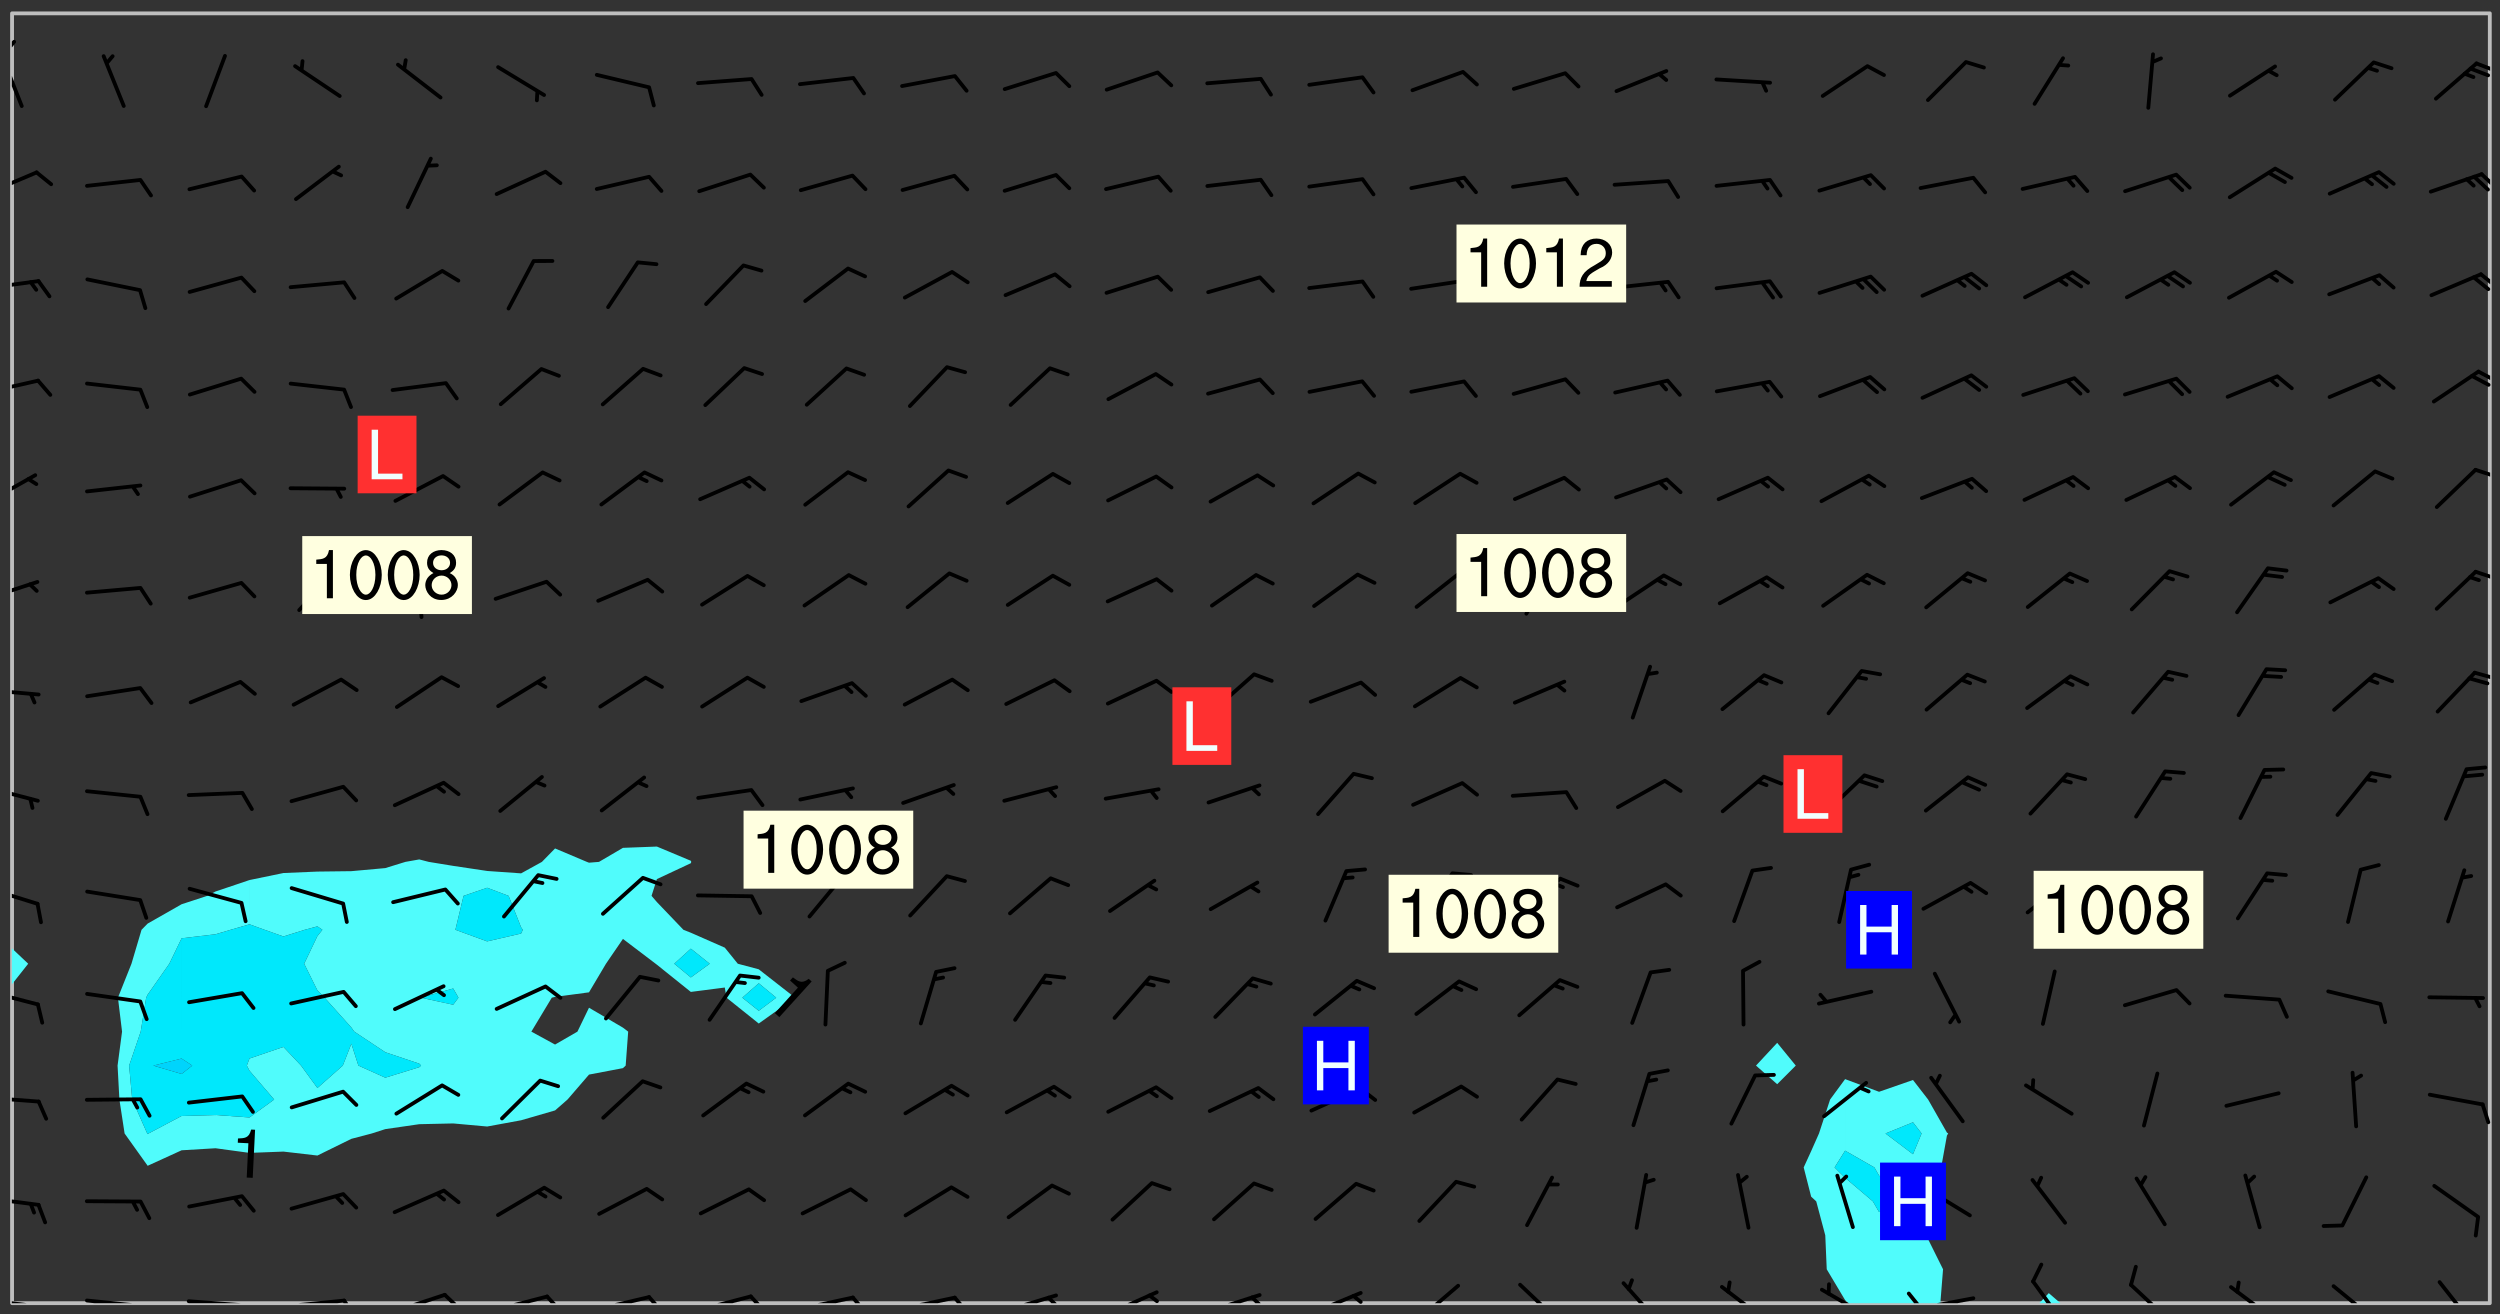<svg xmlns="http://www.w3.org/2000/svg" role="img" xmlns:xlink="http://www.w3.org/1999/xlink" viewBox="142.45 309.95 326.84 171.84"><rect x="142.45" y="309.95" width="326.84" height="171.84" fill="#333333" stroke="none"/><defs><clipPath id="a"><path d="M144 438h1v42.328h-1zm0 0"/></clipPath><clipPath id="b"><path d="M144 311.672h1V434h-1zm0 0"/></clipPath><clipPath id="c"><path d="M144 311.672h324v168.656H144zm0 0"/></clipPath><clipPath id="d"><path d="M378 451h20v29.328h-20zm0 0"/></clipPath><clipPath id="e"><path d="M409 479h3v1.328h-3zm0 0"/></clipPath><clipPath id="f"><path d="M467 311.672h1v168.656h-1zm0 0"/></clipPath><clipPath id="g"><path d="M144 479h4v1.328h-4zm0 0"/></clipPath><clipPath id="h"><path d="M147 480h2v.328h-2zm0 0"/></clipPath><clipPath id="i"><path d="M153 479h9v1.328h-9zm0 0"/></clipPath><clipPath id="j"><path d="M160 480h2v.328h-2zm0 0"/></clipPath><clipPath id="k"><path d="M166 479h9v1.328h-9zm0 0"/></clipPath><clipPath id="l"><path d="M173 480h3v.328h-3zm0 0"/></clipPath><clipPath id="m"><path d="M180 479h8v1.328h-8zm0 0"/></clipPath><clipPath id="n"><path d="M187 479h3v1.328h-3zm0 0"/></clipPath><clipPath id="o"><path d="M193 478h8v2.328h-8zm0 0"/></clipPath><clipPath id="p"><path d="M200 478h3v2.328h-3zm0 0"/></clipPath><clipPath id="q"><path d="M206 479h9v1.328h-9zm0 0"/></clipPath><clipPath id="r"><path d="M213 479h3v1.328h-3zm0 0"/></clipPath><clipPath id="s"><path d="M220 479h8v1.328h-8zm0 0"/></clipPath><clipPath id="t"><path d="M227 479h3v1.328h-3zm0 0"/></clipPath><clipPath id="u"><path d="M233 479h8v1.328h-8zm0 0"/></clipPath><clipPath id="v"><path d="M240 479h3v1.328h-3zm0 0"/></clipPath><clipPath id="w"><path d="M246 479h9v1.328h-9zm0 0"/></clipPath><clipPath id="x"><path d="M253 479h3v1.328h-3zm0 0"/></clipPath><clipPath id="y"><path d="M260 479h8v1.328h-8zm0 0"/></clipPath><clipPath id="z"><path d="M267 479h3v1.328h-3zm0 0"/></clipPath><clipPath id="A"><path d="M273 479h8v1.328h-8zm0 0"/></clipPath><clipPath id="B"><path d="M279 479h2v1.328h-2zm0 0"/></clipPath><clipPath id="C"><path d="M287 478h7v2.328h-7zm0 0"/></clipPath><clipPath id="D"><path d="M292 479h2v1.328h-2zm0 0"/></clipPath><clipPath id="E"><path d="M300 479h8v1.328h-8zm0 0"/></clipPath><clipPath id="F"><path d="M305 479h3v1.328h-3zm0 0"/></clipPath><clipPath id="G"><path d="M313 478h8v2.328h-8zm0 0"/></clipPath><clipPath id="H"><path d="M319 479h2v1.328h-2zm0 0"/></clipPath><clipPath id="I"><path d="M327 477h7v3.328h-7zm0 0"/></clipPath><clipPath id="J"><path d="M340 477h7v3.328h-7zm0 0"/></clipPath><clipPath id="K"><path d="M354 477h6v3.328h-6zm0 0"/></clipPath><clipPath id="L"><path d="M367 477h7v3.328h-7zm0 0"/></clipPath><clipPath id="M"><path d="M380 478h7v2.328h-7zm0 0"/></clipPath><clipPath id="N"><path d="M393 479h8v1.328h-8zm0 0"/></clipPath><clipPath id="O"><path d="M391 478h3v2.328h-3zm0 0"/></clipPath><clipPath id="P"><path d="M407 477h6v3.328h-6zm0 0"/></clipPath><clipPath id="Q"><path d="M420 477h7v3.328h-7zm0 0"/></clipPath><clipPath id="R"><path d="M433 477h7v3.328h-7zm0 0"/></clipPath><clipPath id="S"><path d="M447 477h7v3.328h-7zm0 0"/></clipPath><clipPath id="T"><path d="M461 477h5v3.328h-5zm0 0"/></clipPath><clipPath id="U"><path d="M144 466h4v2h-4zm0 0"/></clipPath><clipPath id="V"><path d="M144 453h4v2h-4zm0 0"/></clipPath><clipPath id="W"><path d="M466 454h2v3h-2zm0 0"/></clipPath><clipPath id="X"><path d="M144 439h4v3h-4zm0 0"/></clipPath><clipPath id="Y"><path d="M144 425h4v4h-4zm0 0"/></clipPath><clipPath id="Z"><path d="M144 412h4v3h-4zm0 0"/></clipPath><clipPath id="aa"><path d="M144 399h4v2h-4zm0 0"/></clipPath><clipPath id="ab"><path d="M465 397h3v2h-3zm0 0"/></clipPath><clipPath id="ac"><path d="M144 385h4v4h-4zm0 0"/></clipPath><clipPath id="ad"><path d="M465 384h3v2h-3zm0 0"/></clipPath><clipPath id="ae"><path d="M144 371h4v5h-4zm0 0"/></clipPath><clipPath id="af"><path d="M465 371h3v2h-3zm0 0"/></clipPath><clipPath id="ag"><path d="M144 359h4v3h-4zm0 0"/></clipPath><clipPath id="ah"><path d="M466 358h2v2h-2zm0 0"/></clipPath><clipPath id="ai"><path d="M465 358h3v3h-3zm0 0"/></clipPath><clipPath id="aj"><path d="M144 346h4v2h-4zm0 0"/></clipPath><clipPath id="ak"><path d="M466 345h2v3h-2zm0 0"/></clipPath><clipPath id="al"><path d="M465 345h3v4h-3zm0 0"/></clipPath><clipPath id="am"><path d="M144 332h4v4h-4zm0 0"/></clipPath><clipPath id="an"><path d="M466 332h2v3h-2zm0 0"/></clipPath><clipPath id="ao"><path d="M144 317h2v8h-2zm0 0"/></clipPath><clipPath id="ap"><path d="M144 315h1v3h-1zm0 0"/></clipPath><clipPath id="aq"><path d="M465 317h3v3h-3zm0 0"/></clipPath><g id="ar" clip-path="url(#clip1)"><path fill="#fff" fill-opacity="0" fill-rule="evenodd" d="M0 0h1000v1000H0zm0 0"/><path fill="#d3d3d3" fill-opacity="0" fill-rule="evenodd" d="M162.152 355.867l-.234.293.059.234.117.172.176.234.293.348.113.059.117-.172.059-.234.176-.176.465-.176h.699l.234.293.289.816.059.176.176.23.352.234.699.699.172.176.234.348.234.41.289.582.41.465.23.234.234.176.117.23.176.293.172 1.164v.234l.059.289.059.117.117.117.348.41.117.172.176.176.176.234.117.172.172.352.059.234.234.406.234-.059-.176.176-.059.93h-.582l-.234-.113-.348.113-.117.117-.059.293-.059.176-.117.172-.465.293-.059.234-.059.113v.645l.059.172v.41l.059.059v.406l.059.406.117.176.059.059.23.641-.059.293v.699l-.059.582v.234l-.059.23-.055.352v1.922l.055.117h.426l-.367.117-.023.352.891 1.168 1.742.539 1.34.359v.539l.09.809.535.715 1.52.27.891-.086.09 1.164.535.18 1.16-.18 2.055-.984 1.16-.363 1.879-.176 1.695-.18-.18.719-1.516.086-1.25.09-.805.27-1.074.809.27.719.535.898-.18.625-.266.809.266 1.078.625.898.805.18 1.25-.18-.266.723.098.504.055.293v.172l.059.293v.406l.176.117.352.117h.406l.293-.176.113-.117.059-.117.117-.23.059-.176.352-.465.23-.176.176-.059.176.059.059.176.117.988.055.469.059.172.117.234.176.059.816.059h.289l.117.234.059.406.059.352v1.105l.117.293.117.348.289.699.176.352.582.754.352.176.172.059.469.234.641.465.348.234.293.176.293.055.23.062.816.348.293.176.113.172.352.352.117.176.523.641v.289l.059.352v.348l.059.352.059.289.117.059.172.059h.176l.582.234.176.117.176.289.176.234.113.234.293.23.117.117v.41l.059.055.289.234.234.117.059.117.117.172.059.117.23.234.059.176.234.059.117.059-.117.113-.059.117v.117l-.117.293-.117.289v.582l.176.117.117.059.059.117.117.117.113.059.176.348.059.352.059.406v.176l-.059.176-.117.699v.172l.117.176.293.293h.406l.176.117.117.172.117.293v.234h-.527l-.23-.234h-.234l-.176.059-.059.699.059.348.117.176.176.41.117.23.289.469.176.055h.523l.234.059.758.641.059.293v.234l.059.059.23.348v.352l-.117.172v.293l.293.289.293.176.172.059.293.176.293.117.582.406.289.234.293.176.219.16.016.012.23.176.641.523.176.234.117.176.176.176.113.172v.641l.117.176.469.117.582.117.234.059.23.113.293.117.113.059.586.352.289.172.176.062.176.055.176.059.699.352.289.176.234.055.289.176.234.117.641.406.293.117.172.059.234.059.41.059.23.059.234.117.059.172-.41.176.469.059.059.293.113.234.176.055.234.059.176.059.406.117.641.234.117.172.059.234v.176l-.059.117-.059.406.234.234.117.059.348.117.641.23.176.117.289.117.176.176.234.465.582 1.105.176.176.348.176.176.117.352.117 1.047.523.234.059.465.113.293.059.465.176.758.582.234.234.348.465.176.176.289.234.816.699.293.176.289.289.293.176.293.289.695.641.176.176.293.234.289.234.469.289.641.582.348.234.234.293.348.348.352.465.934.992.348.406.117.176.234.059.113.117.645.176.23.113.234.059.293.176.23.117.934.699.406.406.234.176.406.176.234.117.816.348.348.234.234.117.293.289.23.117.758.352.352.172.23.059.293.117.234.059.871.176h.816l.469.23.172.059.875.699.465.117.293.059.176.059.23.059.469.059.348.059.352.059.406.059h.293l.172.059v.23l.176.176h.293l.348.059.352.059.699.117h.641l.465-.234.293-.176.172-.117.41-.172.289-.176.934-.465.469-.293.523-.293.465-.172.465-.176 1.051-.465.289-.117.41-.117.289-.117.527-.176 1.516-.699.582-.348.289-.059.293-.059.348-.117.875-.23.352-.117h.113l.234-.059.875-.234.234-.059h.812l.352-.059.816-.117.172-.059.352-.055.293-.059.23-.059.816-.176.176-.059h.348l.234-.059.465-.117.758-.172.234-.059h.348l.41-.117.289-.059 1.285-.059h.289l.41-.059.23-.059h.176l.875-.117h.406l.41-.117h.348l.352-.113.871-.059h1.75l1.047.289.41.117.289.117.352.117.289.117 1.051.172.289.059h.293l.293.059.172.059.41.059.172.059.117.059h.117l.117.059.352.059h.113l.41.066 1.922.395 1.926.395 1.52.449 1.695.719 2.145.805 1.605-.719 1.43-.805 1.16-1.078 1.25-.449 3.035-.719 1.875-.359 2.145-1.348 2.234-1.254 2.5-1.258 1.695-.449 1.785-.18 1.16-.27.625.539 1.34-.27.715-.988.984-1.344.445-.18.805-.359 1.875-.539 1.785-.449 1.25-.27 1.16-.09 1.699-.09 1.961-.27 1.25-.09h.539l.625-.09h.891l2.145-.18 2.41-.18 2.59-.09 1.695.18 1.609.09 1.43.359 1.16.719 1.875.988 1.16 1.527.266.715.629.09.355.898.535.539.535 1.527 1.074.359h.535l-.805.535.09 1.707.715 2.695.891.805.895.988.715 1.258 1.785.539 1.52-.18.355 1.344 1.609-.805.98-.539.27.27.316-.215.219-.145.801.449.449-.359h.355l.535-.27.539-.719.535-.27.625-.988 1.16.449.84.371 1.395.617 1.695-.18h1.605l1.785.09.18-1.707.535-1.344.805.27.492.848.402.406-.09.539v.359l.715.449.711-.27h1.43l.359.988.445 1.258.715 1.344 1.25.629 1.695.629.715-.18.18-.539.98-.09.449.359.086 1.258-.266.629-.535.18v.539l.715.984.266.539.984.988.801 1.078-.266.359-.09.898-.625 2.332-.355 2.066-.09 1.793-.18.719-.09.539v1.438l-.98 1.883-.359 1.707-.535.898-.805 1.168-.266.539 2.055 1.254.086.359-.355.539-.09-.18v.809l.09 1.438-.445.715-1.074.094-.266.715.535.898.805.719 1.16.809 1.34.27.445.359-.355.449-1.789-.09-1.25-.449-.715-.719-.625-.09-.176 3.59-.188 1.309h89.359V311.703h-55.27v49.082l.762.125 3.289.543 2.023 2.836v2.754l2.352.332 2.348.332h4.051l-1.379 4.16-2.023.707-2.023.703-.543.344-2.594 1.617-.188.117-2.023-2.078-.73-2.742-2.672-2.078-1.375-3.5-.066-.082-1.957-2.672 2.75-1.418v-49.082H294.422v91.414l.117.031.133.012.074.074.105.047.09.059.086.059.09.059.297.297.059.09.031.117.027.117.016.137-.031.117-.059.09-.059.086-.043.105-.047.102-.027.121v.145l.176.27.148.148.074.086.074.074.043.105.062.09.059.086.043.105.059.09.047.102.043.105.059.086.117.18.074.074.062.086.059.09.043.105.059.09.059.086.062.09.059.09.043.102.117.18.074.074.059.086.074.074.09.059.105.047h.148l.133-.016.133.016.102-.047.074-.074.047-.102-.016-.133v-.148l-.047-.105-.027-.117-.047-.102-.027-.121-.043-.102-.062-.09-.043-.102-.043-.105-.031-.117-.016-.133-.012-.137.086-.059.059-.086.121-.031.043.105.016.133v.117l.059.102.059.09.09.059.148.148.059.09.043.105-.012.102.086.059.105.047.086.059.09.059.074.074-.117.027-.105.047-.086.059-.074.074-.059.09-.062.086-.027.121-.047.102-.043.105-.031.117-.012.133-.016.133v.148l.027.117.047.105.043.102.059.09.074.074.09.059.074.074.09.059.059.09.043.105.047.102.117.031.133.016h.148l.117-.031.105.043.043.105.047.102.027.121L299.5 410l.027.117.031.121.027.117.105.043.102.047.133-.016.148.148.062.086.074.074.07.074.09.062.105.043.102.043.117.031.137.016.117-.031.074-.074.027-.117-.012-.133-.031-.121-.027-.117.043-.105h.117l.09.062.117.027h.148l.133.016h.148l.133.016.133-.016h.148l.133-.016.133-.012.137.012.117-.027.133-.016.191-.059-.059.176-.016.133-.027.121-.016.133-.059.086-.133.016-.105.047-.105.043-.117.031-.117.027-.266.031h-.148l-.133.016-.074.074.059.086.148.148.117.18.074.07.09.062.09.059.086.059.09.059.102.043.105.062.105.043.086.059.105.047.102.043.18.117.059.09-.043.102-.047.105.016.133.223.223.059.09.043.102.031.121.043.102.016.133.031.117.012.137.031.117.148.148.102.043.105.043.117.031.133.016.137.016h.117l.117-.031.09-.059.043-.105.047-.102.043-.105.031-.117.012-.133v-.148l-.012-.133-.016-.133-.031-.117-.043-.105-.047-.105-.043-.102-.043-.105-.016-.133.016-.133.027-.117.031-.117.027-.121.047-.102.09-.059.086-.062.074-.074.09-.059.223-.223.059-.086.074-.074.117-.18.059-.086v-.148l-.074-.074-.102-.047-.105-.043-.102-.043-.059-.09-.047-.105-.027-.117.09-.059.117-.031.102-.043.18-.117.148-.148.012-.133-.012-.105-.09-.059-.133.016h-.148l-.133.016-.133-.016-.121-.031-.086-.059-.074-.074-.059-.09-.062-.086-.117-.18-.059-.086.031-.121.086-.059.121-.031.059-.086v-.121l-.031-.117-.059-.09-.059-.086-.047-.105-.027-.117-.016-.133.059-.09.074-.074.09-.059.117-.18.074-.074.059-.086.148-.148.121-.031.133-.016.133.016.074.074.043.105.016.133-.031.117-.117.031-.133.012-.148.148-.043.105-.047.102-.027.121-.031.117v.148l.031.117.043.105.059.09.074.07.074.074.117.031.121.027.117-.027.133-.016h.117l.09.059.074.074.047.105.059.086.102.047.133.016.105.043.086.059-.012.105-.074.074-.18.117-.059.09-.09.059-.07.074-.074.074-.062.09-.027.117-.016.133.016.133-.016.133v.148l.016.133.027.117.031.121.074.074.09.059.086.059.09.059.117.031v.086l-.102.047-.09.059-.266.031-.117.027h-.148l-.105.043-.102.047-.059.09-.062.234-.012.133-.031.121-.016.133v.293l-.012.133.012.137.016.133.133.016.133.012.121.031.086.059.074.074.047.105.043.102.016.133v.445l-.016.133v.445l.031.266.027.117.016.133.031.117.086.211.031.266v.148l-.031.117-.027.117-.031.121-.027.117-.031.117-.031.121-.012.133-.016.133.09.059.117-.031.102.016.047.105-.031.266v.441l-.043.105-.047.105-.043.102-.043.105-.059.086-.031.121-.043.117-.031.117-.016.133.016.133.059.09.105.047.086.059.059.086-.012.137-.031.117-.043.102v.445l-.016.133v.148l-.031.117-.043.105-.027.117-.047.105-.043.102-.031.121-.027.117-.031.133-.031.117-.027.117-.043.105-.031.117-.031.121-.012.133-.016.133v.297l.027.117v.148l.047.398.027.117.059.09.121.031h.148l.133-.016.059.09v.117l-.059.09-.09.059-.102.043-.105.047-.09.059-.086.059-.137.016-.117-.031-.133-.016-.102.047-.062.086-.012.137-.016.133-.031.117-.027.117-.016.133-.031.121v.297l.016.133.031.117v.148l.012.133v.148l-.027.117-.047.102-.027.121-.031.117-.059.09-.074.074-.102.043-.105.047-.117.027-.121.031-.102-.047.059-.086.105-.047.027-.117.031-.117.027-.121.031-.117v-.148l.016-.133-.031-.117-.043-.105-.105.016-.074.074-.102.043-.09.062-.074.074-.043.102-.016.133-.031.117L304.25 426l-.031.117-.027.117-.031.121-.027.117-.031.117-.043.105-.09.059h-.09l-.117-.031-.031-.086.016-.137-.031-.117v-.148l-.012-.133v-.148l-.062-.234-.027-.121-.043-.102-.047-.105-.059-.086-.059-.09-.043-.105-.062-.086-.148-.148-.07-.074-.105-.047-.105-.043-.102-.043-.297-.297-.09-.074-.086-.059-.105-.043-.09-.062-.086-.059-.105-.043-.09-.059-.086-.062-.074-.07-.105-.047-.086-.059-.105-.043-.09-.062-.102-.043-.105-.043-.086-.059-.105-.047-.105-.043-.102-.047-.09-.059-.102-.043-.105-.043-.09-.062-.117-.027-.133-.016-.133.016H299.75l-.133.016-.117-.031-.09-.059-.074-.074-.09-.059-.102-.047h-.148l-.121-.027-.102-.043-.074-.074-.117-.18-.09-.059-.102-.043-.09-.062-.105-.043-.09-.059-.086-.059-.105-.047-.059-.086-.059-.09-.043-.105-.047-.102-.074-.074-.086-.059-.074-.074-.09-.059-.223-.223-.043-.105-.031-.266.105-.043h.145l.105.043.074.074.09.059.086.059.105.047.09.059.148.148.07.074.148.148.062.086.074.074.086.059.074.074.09.062.09.059.086.059.27.176.102.047.105.043.102.043.047-.074.059-.086.074-.074.07-.074.105.043.074.074.059.09.043.102.047.105.043.105.121.027.117-.027.074-.09.043-.105.059-.09.074-.074.105-.043.117-.027.133.012.09.059.148.148.059.09.043.105.047.102.043.105.043.102.105.047.105.043.133.016.086-.059.059-.09.074-.074.105-.043.117.027.105.047.102.043.105.043.102.047.18.117v.117l-.016.133.016.133.016.137.059.086.102.047.121.027.117.031h.148l.117-.031.059-.09.18-.117.059-.09.074-.074.059-.086.117-.18.18-.117.117.031.09.059.043.074-.016.133v.117l.09.059h.148l.133-.016.133-.012.266-.031.105-.043.117-.031.121-.027.074-.074.07-.074.062-.09-.016-.105-.047-.102-.102-.043-.105-.016-.117.027-.266.031h-.148l-.074-.074-.09-.059-.117-.031-.117-.027-.133-.016h-.148l-.133.016h-.297l-.105-.047-.148-.148-.043-.102-.059-.09.223-.223.086-.059.105-.043.117-.031.133-.016.133.016.137.016.102.043.133-.012.09-.062.102-.043.062-.09-.047-.102-.09-.059-.117-.031-.102-.043-.059-.09-.062-.09v-.117l.016-.133.105-.047.074-.07v-.121l-.09-.059-.031-.117.09-.059.074-.074.043-.105.059-.09.047-.102.016-.133v-.148l-.047-.105-.043-.102-.09-.059-.133-.016-.102-.043-.137-.016-.117-.031h-.445l-.133-.016-.133-.012-.133-.016-.117-.031h-.148l-.133-.016-.133-.012-.266-.031-.121-.043-.086-.059-.074-.074v-.148l.012-.133.105-.047.102-.043.133-.016h.152l.133-.016h.293l.121.031.102.043.09.059.234.062.121-.047.09-.059.102-.043.133-.016.105.043.102.047.133.012.121-.027h.145l.121-.031.117-.027.105-.047.074-.074.086-.059.148-.148.059-.086.047-.105.027-.117.016-.105-.102-.043-.09-.059-.117-.031-.105-.043-.09-.062-.074-.086-.074-.074-.102-.043-.105-.047-.102-.043-.059-.09-.047-.102-.086-.211-.062-.086-.059-.09-.074-.074-.086-.059h-.27l-.117.031-.09.059-.102.043-.133.016-.105-.016-.027-.117-.062-.09-.117-.031-.102-.043-.148-.148-.031-.117-.016-.105.074-.074.18-.117.117-.027.117-.031.137.016.102.043.105.043.102.047.105.043.117.031.133.016.117.027.133.016.105-.016.09-.059-.074-.074-.105-.043-.074-.074-.074-.09-.148-.148-.086-.059-.09-.059-.074-.074-.09-.059-.102-.047-.121-.027-.102-.047-.105-.043-.117-.031-.102-.043-.121-.031h-.148l-.117.031-.105.043-.086.062-.18.117-.086.059-.09.059-.105.047-.086.059-.105.043-.102.043-.105.047-.074.074-.059.09-.059.086-.047.105-.059.086-.074.074-.133-.012-.117-.031h-.117l-.074.074-.09.059-.074.074-.09.059-.086.059-.105.047-.102.043-.137.016-.102-.043-.148-.148-.105-.047h-.086l-.105.047-.102.043-.121.031-.117-.031-.074-.074v-.117l.031-.121.074-.07.059-.09.074-.074.117-.031.105-.043h.293l.133-.016.137-.016.102-.043.09-.059.102-.047.09-.059.133-.012.09.059.133.012.09-.059.086-.059.105-.043.09-.059.086-.062.09-.059.148-.148.059-.086.059-.09.105-.043.133-.016.117.027.121.031.059-.059.059-.09.031-.266.027-.117.105.012.133.016.102-.043.09-.059.059-.09.074-.074.059-.09.047-.102.012-.133-.012-.133-.047-.105-.148-.148-.059-.09-.059-.086-.043-.105v-.445l.016-.133v-.148l.012-.133-.059-.059-.09.059-.102-.043-.18-.117-.086-.059-.062-.09-.059-.09-.074-.074-.086-.059-.121.031-.102.012-.105.047-.086.059-.105.043-.148.148-.09.059-.086.059-.09.062-.105.043-.133.016v-.121l.105-.043.117-.031.074-.07.043-.105v-.148l-.027-.117-.148-.148-.133-.016h-.148l-.117.031-.105.043-.102.043-.09.062-.117.027-.074-.074.012-.133-.043-.102-.043-.105-.09-.059-.117.027-.121.031-.117.031-.102.043-.121.031-.102.043-.105.043-.09.059-.102.016v-.117l.016-.133-.059-.09-.074.043-.148.148-.059.09-.074.074-.047.105-.043.102-.074.074-.059.09-.074.074-.059.086-.074.074-.09.062-.074.07-.074.074-.102.016-.133.016-.105-.043v-.121l.148-.148.043-.102.059-.09.047-.102.043-.105.059-.09.031-.117.043-.102.031-.121.027-.117.047-.105.043-.102.043-.105.074-.07.09-.062.09-.059.102-.043h.297l.266-.031.105-.043-.074-.074-.117-.031-.105-.043-.09-.059-.102-.047-.09-.059-.102-.043-.105-.043-.09-.062-.086-.059-.105-.043-.102-.043-.121-.031-.117-.031-.102-.043L297.5 410.25l-.102-.043-.09-.059-.043-.105-.016-.133.102-.043.133-.016.137.016.133-.016.102-.043.059-.09.016-.105-.09-.059-.074-.074-.102-.043-.09-.059-.148-.148-.043-.105-.016-.133v-.293l-.059-.09-.09-.059-.074-.074-.043-.105-.031-.117-.059-.09-.074-.074-.117-.027-.074-.074-.09-.059-.09-.062-.086-.059-.074-.074-.059-.086-.047-.105-.086-.059-.148-.148-.195-.059-.133.016-.102.043-.074.074-.047.102-.043.105-.059.09-.059.086-.297.297-.09.059h-.086l-.062-.086-.043-.105.031-.117.059-.09.027-.117-.012-.133-.09-.062-.105.047-.117.027-.117.031-.27.176-.102.047-.117.027-.105.047-.09.059-.102.043-.059-.086-.047-.105.016-.133.047-.105.07-.074.074-.07.059-.09v-.148l-.043-.105h-.238l-.102.047-.031.117-.027.117-.031.121-.074.043-.133.016-.074-.047-.043-.102-.043-.105-.047-.102-.043-.105-.121.031-.102.043-.133.016-.117.031-.105.043-.09.059-.102.047-.121.027-.133.016-.102-.043-.059-.09-.047-.105-.043-.102-.043-.105v-.117l.059-.09.086-.059.18-.117.102-.047.105-.043.105-.059.102-.043.09-.062.102-.043.105-.059.102-.047.09-.059.105-.043.102-.043.09-.062.102-.043.137-.016.117.031.102.043.121.031.102.043.105.047.102.043.105.043.102.047.105.043.102.043.105.047.086.059.105.043.117.031.105.043.102.047.09.059.105.043.102.043.105.047.117.027.102.047.121.027h.148l.086-.059.016-.102.059-.09-.027-.117-.074-.074-.117-.18-.074-.074-.09-.074-.18-.117-.086-.059-.105-.043-.102-.047-.27-.176-.059-.09-.074-.074-.059-.09-.043-.102-.031-.117-.016-.137v-.562l-.012-.133-.016-.133-.031-.117-.016-.133-.012-.133-.031-.121-.223-.223-.059-.086-.016-.105.031-.117.133-.016v-91.414H172.992v1.453l-.059.234-.352 1.051-.172.523-.117.348-.176.41-.117.172-.234.293-.23.059h-.352l-.117.059-.23.406v.293l.117.176.23.23.117.234.641.758.293.465.176.234.23.352.234.348.641.816.176.465.172.41.117.695.176.469.117 1.398.059.465v.875l.117 1.047v4.781l-.059.465-.352 1.281-.176.523-.113.41-.352.93L172.934 336l-.234.582-.117.176-.172.348-.176.406-.352.816-.059.293-.113.293-.117.289-.059.176-.117.875-.059.406-.059.117-.059.176-.059.172-.23.527-.117.172v.234l-.117.234-.059.172-.176.586v.289l-.059.176v.293l-.059.113-.059.527v.172l-.055.234v2.621l-.176.816-.117.176-.176.234-.117.172-.113.234-.586.934-.23.289-.293.465-.176.234-.289.352-.352.699-.113.23-.176.41-.176.23-.406.527-.816.699-.293.172-.289.234-.176.117-.176.176-.523.406-.527.176-.172.176-.234.055-.641.176h-.758m12.211 31.023l-1.074.449.359.895 1.25-.715.445-.539-.98-.09"/><path fill="#d3d3d3" fill-opacity="0" fill-rule="evenodd" d="M201.508 416.598h-.895l.449.629.98.359.805-.09.445-.988-.176.09-.715-.355-.895.355m154.621 59.07l-.059-.523v-.293l.113-.293.059-.23.469-.469h.113l.117-.113.117-.059h.176l.234-.059h.348l.234.059.117.059.23.172.059.176.117.582v.293l-.117.176-.172.289-.176.176-.527.523-.23.234-.117.059h-.176l-.117-.059-.406-.293-.176-.117-.117-.059-.059-.113-.055-.117m6.641-10.957l-.059-.172v-1.109l.059-.172.176-.059.172-.059h.176l.234-.059.117.059.059.699-.059.172-.117.176-.117.059-.234.523-.113.059h-.234l-.059-.117m9.613-14.391l-.117-.176v-.699l.293-.875.117-.172.176-.352.113-.23.117-.293.352-.758.117-.23.172-.234h.176l.117-.059h.641l.117.059.234.234.172.113.352.293.117.117.113.176v.113l.117.059.117.117v.699l-.059.176v.23l-.059.176-.348 1.051-.117.23-.117.234-.117.059-.23.234-.641.289h-.875l-.41-.117-.641-.465"/><path fill="none" stroke="#bebebe" stroke-linecap="round" stroke-linejoin="round" stroke-miterlimit="10" stroke-width=".5" d="M467.957 311.695H144.027v168.625h323.93v-168.625"/><g clip-path="url(#a)"><path fill="#fff" fill-opacity="0" fill-rule="evenodd" d="M144 475.891v4.438h.004H144v-41.68 37.242"/></g><g clip-path="url(#b)"><path fill="#fff" fill-opacity="0" fill-rule="evenodd" d="M144 431.508v2.418-122.254h.004H144V431.508"/></g><path fill="#50fcfc" fill-rule="evenodd" d="M144 433.926v4.723l.004-.004v-4.715l-.004-.004"/><g clip-path="url(#c)"><path fill="#fff" fill-opacity="0" fill-rule="evenodd" d="M144.004 480.328v-41.684l2.133-2.699-2.133-2.016V311.672h84.324V420.625l-4.438.168-3.133 1.836-1.305.105-.277-.105-4.16-1.758-1.719 1.758-2.723 1.5-4.438-.312-4.438-.664-3.199-.523-1.238-.32-1.809.32-2.633.812-4.438.402-4.438.055-4.438.188-4.441.918-4.438 1.496-1.082.57-3.355 1.098-4.438 2.527-.801.812-1.316 4.438-1.77 4.438.539 4.438-.586 4.441.238 4.438.68 4.438 3.016 4.223 4.438-2.027 4.438-.266 4.438.605 4.441-.168 4.438.516 4.438-2.184 2.664-.699 1.773-.57 4.441-.645 4.438-.098 4.438.402 4.438-.816 4.441-1.289 1.625-1.422 2.812-3.262 4.438-.844.355-.332.328-4.441-.684-.52-4.438-2.605-1.512 3.125-2.926 1.691-3.098-1.691 2.672-4.438.426-.105 4.438-.594 2.219-3.738 2.219-3.246 4.273 3.246.164.125 4.438 3.559 4.441-.574.219 1.328 4.219 3.379 4.438-3.164.234-.215-.234-.246-4.438-3.465-2.738-.727-1.699-2.102-4.441-1.953-.969-.383-3.469-3.625-.699-.812.699-2.191 4.438-2.078.055-.172-.055-.145-4.438-1.859V311.672h146.465v134.613l-2.77 2.977 2.77 2.434 2.43-2.434-2.43-2.977V311.672h93.203v168.656h-56.168l-1.527-1.32-1.242 1.32h-12.938l.355-4.438-2.207-4.438 1.977-4.438-.016-4.441.754-4.168.168-.27-.168-.113-2.461-4.324-1.977-2.555-4.438 1.543-4.438-1.656-1.961 2.668-1.453 4.438-1.023 2.305-.977 2.133.977 3.824.664.617 1.18 4.438.191 4.438 2.402 4.031.438.406H144.004"/></g><path fill="#50fcfc" fill-rule="evenodd" d="M146.137 435.945l-2.133 2.699v-4.715l2.133 2.016m11.922 17.754l-.238-4.438.586-4.441-.539-4.438 1.77-4.438 1.316-4.438.801-.812 4.438-2.527 3.355-1.098 1.082-.57 4.438-1.496v5.785l-2.473.719-1.965.582-4.438.527-1.609 3.328-2.828 4.035-.195.402-.715 4.438-1.512 4.441.402 4.438 1.961 4.438.059.078.113-.078 4.324-2.289 4.438-.125 4.438.32 3.227-2.344-3.227-3.77-.348-.668.348-.926 4.441-1.516 2.297 2.441 2.141 2.934 3.32-2.934 1.117-2.855.922 2.855 3.516 1.582 4.441-1.371.242-.211-.242-.25-4.441-1.496-4.055-2.695-.383-.539-3.5-3.898-.938-.953-1.73-3.484 1.73-3.613.656-.824-.656-.449-1.664.449-2.773.871-2.469-.871-1.973-.719v-5.785l4.441-.918 4.438-.188 4.438-.055 4.438-.402 2.633-.812 1.809-.32 1.238.32 3.199.523v16.027l-4.242 1.203 4.242.922.688-.922-.688-1.203v-16.027l4.438.664v2.195l-3.082 1.059-1.07 4.438 4.152 1.516 4.438-1.027.223-.488-.223-.328-1.633-4.109-2.805-1.059v-2.195l4.438.312 2.723-1.5 1.719-1.758 4.16 1.758.277.105 1.305-.105 3.133-1.836 4.438-.168 4.438 1.859.055.145-.055.172-4.438 2.078-.699 2.191.699.812 3.469 3.625.969.383v2.082l-2.168 1.973 2.168 1.793 2.473-1.793-2.473-1.973v-2.082l4.441 1.953 1.699 2.102 2.738.727v1.824L239.5 440.383l2.145 1.715 2.289-1.715-2.289-1.887v-1.824l4.438 3.465.234.246-.234.215-4.438 3.164-4.219-3.379-.219-1.328-4.441.574-4.438-3.559-.164-.125-4.273-3.246-2.219 3.246-2.219 3.738-4.438.594-.426.105-2.672 4.438 3.098 1.691 2.926-1.691 1.512-3.125 4.438 2.605.684.52-.328 4.441-.355.332-4.438.844-2.812 3.262-1.625 1.422-4.441 1.289-4.438.816-4.438-.402-4.438.098-4.441.645-1.773.57-2.664.699-4.438 2.184-4.438-.516-4.441.168-4.438-.605-4.438.266-4.438 2.027-3.016-4.223-.68-4.438"/><path fill="#00e8fc" fill-rule="evenodd" d="M159.734 453.699l-.402-4.438 1.512-4.441.715-4.438.195-.402 2.828-4.035 1.609-3.328v15.723l-3.703.922 3.703 1.094 1.395-1.094-1.395-.922V432.617l4.438-.527 1.965-.582 2.473-.719 1.973.719 2.469.871 2.773-.871 1.664-.449.656.449-.656.824-1.73 3.613 1.73 3.484.938.953 3.5 3.898.383.539 4.055 2.695 4.441 1.496.242.25-.242.211-4.441 1.371-3.516-1.582-.922-2.855-1.117 2.855-3.32 2.934-2.141-2.934-2.297-2.441-4.441 1.516-.348.926.348.668 3.227 3.77-3.227 2.344-4.438-.32-4.438.125-4.324 2.289-.113.078-.059-.078-1.961-4.438"/><path fill="#00d4fc" fill-rule="evenodd" d="M166.191 450.355l-3.703-1.094 3.703-.922 1.395.922-1.395 1.094"/><path fill="#00e8fc" fill-rule="evenodd" d="M201.699 441.305l-4.242-.922 4.242-1.203.688 1.203-.688.922m4.438-8.281l-4.152-1.516 1.07-4.438 3.082-1.059 2.805 1.059 1.633 4.109.223.328-.223.488-4.438 1.027m26.629 4.715l-2.168-1.793 2.168-1.973 2.473 1.973-2.473 1.793m8.879 4.359L239.5 440.383l2.145-1.887 2.289 1.887-2.289 1.715"/><path fill="#50fcfc" fill-rule="evenodd" d="M374.793 451.695l-2.77-2.434 2.77-2.977 2.43 2.977-2.43 2.434"/><g clip-path="url(#d)"><path fill="#50fcfc" fill-rule="evenodd" d="M379.234 466.398l-.977-3.824.977-2.133 1.023-2.305 1.453-4.438 1.961-2.668v9.352l-1.375 2.191 1.375 1.355 3.633 3.086.805 1.398 4.266-1.398-4.266-3.375-.609-1.066-3.828-2.191v-9.352l4.438 1.656 4.438-1.543v5.527l-3.598 1.465 3.598 2.715 1.125-2.715-1.125-1.465v-5.527l1.977 2.555 2.461 4.324.168.113-.168.27-.754 4.168.016 4.441-1.977 4.438 2.207 4.438-.355 4.438h-12.012l-.438-.406-2.402-4.031-.191-4.438-1.18-4.438-.664-.617"/></g><path fill="#00e8fc" fill-rule="evenodd" d="M383.672 463.93l-1.375-1.355 1.375-2.191 3.828 2.191.609 1.066 4.266 3.375-4.266 1.398-.805-1.398-3.633-3.086m8.875-3.078l-3.598-2.715 3.598-1.465 1.125 1.465-1.125 2.715"/><g clip-path="url(#e)"><path fill="#50fcfc" fill-rule="evenodd" d="M409.059 480.328l1.242-1.32 1.527 1.32h-2.77"/></g><g clip-path="url(#f)"><path fill="#fff" fill-opacity="0" fill-rule="evenodd" d="M467.996 480.328H468V311.672h-.004H468v168.656h-.004"/></g><path fill="#fff" fill-opacity="0" fill-rule="evenodd" d="M240.137 441.598l4.328 3.918 6.684-7.383-4.328-3.922-6.684 7.387"/><path fill-rule="evenodd" d="M248.184 437.918l.379.344-4.227 4.664-.582-.527 3.012-3.328-1.027-.934.371-.41.461.328.223.129.23.086.242.035.273-.039.301-.125.344-.223"/><path fill="#fff" fill-opacity="0" fill-rule="evenodd" d="M171.395 465.57l5.836.285.484-9.949-5.832-.285-.488 9.949"/><path fill-rule="evenodd" d="M175.285 457.625l.512.023-.309 6.289-.785-.039.219-4.484-1.387-.07.027-.555.562-.035.254-.043.234-.078.207-.129.188-.203.152-.289.125-.387"/><g clip-path="url(#g)"><path fill="none" stroke="#000" stroke-linecap="round" stroke-linejoin="round" stroke-miterlimit="10" stroke-width=".5" d="M147.484 480.773l-6.969-.891"/></g><g clip-path="url(#h)"><path fill="none" stroke="#000" stroke-linecap="round" stroke-linejoin="round" stroke-miterlimit="10" stroke-width=".5" d="M147.484 480.773l.871 2.293"/></g><g clip-path="url(#i)"><path fill="none" stroke="#000" stroke-linecap="round" stroke-linejoin="round" stroke-miterlimit="10" stroke-width=".5" d="M160.812 480.684l-6.992-.711"/></g><g clip-path="url(#j)"><path fill="none" stroke="#000" stroke-linecap="round" stroke-linejoin="round" stroke-miterlimit="10" stroke-width=".5" d="M160.812 480.684l.926 2.273"/></g><g clip-path="url(#k)"><path fill="none" stroke="#000" stroke-linecap="round" stroke-linejoin="round" stroke-miterlimit="10" stroke-width=".5" d="M174.133 480.59l-7.008-.523"/></g><g clip-path="url(#l)"><path fill="none" stroke="#000" stroke-linecap="round" stroke-linejoin="round" stroke-miterlimit="10" stroke-width=".5" d="M174.133 480.59l.988 2.246"/></g><g clip-path="url(#m)"><path fill="none" stroke="#000" stroke-linecap="round" stroke-linejoin="round" stroke-miterlimit="10" stroke-width=".5" d="M187.441 479.984l-6.992.691"/></g><g clip-path="url(#n)"><path fill="none" stroke="#000" stroke-linecap="round" stroke-linejoin="round" stroke-miterlimit="10" stroke-width=".5" d="M187.441 479.984l1.359 2.039"/></g><g clip-path="url(#o)"><path fill="none" stroke="#000" stroke-linecap="round" stroke-linejoin="round" stroke-miterlimit="10" stroke-width=".5" d="M200.598 479.23l-6.676 2.199"/></g><g clip-path="url(#p)"><path fill="none" stroke="#000" stroke-linecap="round" stroke-linejoin="round" stroke-miterlimit="10" stroke-width=".5" d="M200.598 479.23l1.773 1.695"/></g><g clip-path="url(#q)"><path fill="none" stroke="#000" stroke-linecap="round" stroke-linejoin="round" stroke-miterlimit="10" stroke-width=".5" d="M213.977 479.453l-6.805 1.754"/></g><g clip-path="url(#r)"><path fill="none" stroke="#000" stroke-linecap="round" stroke-linejoin="round" stroke-miterlimit="10" stroke-width=".5" d="M213.977 479.453l1.656 1.809"/></g><g clip-path="url(#s)"><path fill="none" stroke="#000" stroke-linecap="round" stroke-linejoin="round" stroke-miterlimit="10" stroke-width=".5" d="M227.312 479.527l-6.844 1.605"/></g><g clip-path="url(#t)"><path fill="none" stroke="#000" stroke-linecap="round" stroke-linejoin="round" stroke-miterlimit="10" stroke-width=".5" d="M227.312 479.527l1.613 1.844"/></g><g clip-path="url(#u)"><path fill="none" stroke="#000" stroke-linecap="round" stroke-linejoin="round" stroke-miterlimit="10" stroke-width=".5" d="M240.605 479.441l-6.801 1.773"/></g><g clip-path="url(#v)"><path fill="none" stroke="#000" stroke-linecap="round" stroke-linejoin="round" stroke-miterlimit="10" stroke-width=".5" d="M240.605 479.441l1.66 1.809"/></g><g clip-path="url(#w)"><path fill="none" stroke="#000" stroke-linecap="round" stroke-linejoin="round" stroke-miterlimit="10" stroke-width=".5" d="M253.953 479.586l-6.867 1.484"/></g><g clip-path="url(#x)"><path fill="none" stroke="#000" stroke-linecap="round" stroke-linejoin="round" stroke-miterlimit="10" stroke-width=".5" d="M253.953 479.586l1.586 1.875"/></g><g clip-path="url(#y)"><path fill="none" stroke="#000" stroke-linecap="round" stroke-linejoin="round" stroke-miterlimit="10" stroke-width=".5" d="M267.273 479.598l-6.875 1.461"/></g><g clip-path="url(#z)"><path fill="none" stroke="#000" stroke-linecap="round" stroke-linejoin="round" stroke-miterlimit="10" stroke-width=".5" d="M267.273 479.598l1.578 1.879"/></g><g clip-path="url(#A)"><path fill="none" stroke="#000" stroke-linecap="round" stroke-linejoin="round" stroke-miterlimit="10" stroke-width=".5" d="M280.512 479.309l-6.723 2.043"/></g><g clip-path="url(#B)"><path fill="none" stroke="#000" stroke-linecap="round" stroke-linejoin="round" stroke-miterlimit="10" stroke-width=".5" d="M279.535 479.605l.863.867"/></g><g clip-path="url(#C)"><path fill="none" stroke="#000" stroke-linecap="round" stroke-linejoin="round" stroke-miterlimit="10" stroke-width=".5" d="M293.672 478.895l-6.414 2.871"/></g><g clip-path="url(#D)"><path fill="none" stroke="#000" stroke-linecap="round" stroke-linejoin="round" stroke-miterlimit="10" stroke-width=".5" d="M292.738 479.312l.969.75"/></g><g clip-path="url(#E)"><path fill="none" stroke="#000" stroke-linecap="round" stroke-linejoin="round" stroke-miterlimit="10" stroke-width=".5" d="M307.129 479.258l-6.695 2.141"/></g><g clip-path="url(#F)"><path fill="none" stroke="#000" stroke-linecap="round" stroke-linejoin="round" stroke-miterlimit="10" stroke-width=".5" d="M306.152 479.57l.879.855"/></g><g clip-path="url(#G)"><path fill="none" stroke="#000" stroke-linecap="round" stroke-linejoin="round" stroke-miterlimit="10" stroke-width=".5" d="M320.344 478.984l-6.496 2.688"/></g><g clip-path="url(#H)"><path fill="none" stroke="#000" stroke-linecap="round" stroke-linejoin="round" stroke-miterlimit="10" stroke-width=".5" d="M319.398 479.375l.945.781"/></g><g clip-path="url(#I)"><path fill="none" stroke="#000" stroke-linecap="round" stroke-linejoin="round" stroke-miterlimit="10" stroke-width=".5" d="M333.082 478.043l-5.34 4.57"/></g><g clip-path="url(#J)"><path fill="none" stroke="#000" stroke-linecap="round" stroke-linejoin="round" stroke-miterlimit="10" stroke-width=".5" d="M341.18 477.91l5.094 4.836"/></g><g clip-path="url(#K)"><path fill="none" stroke="#000" stroke-linecap="round" stroke-linejoin="round" stroke-miterlimit="10" stroke-width=".5" d="M354.703 477.707l4.676 5.242"/></g><path fill="none" stroke="#000" stroke-linecap="round" stroke-linejoin="round" stroke-miterlimit="10" stroke-width=".5" d="M355.383 478.469l.426-1.148"/><g clip-path="url(#L)"><path fill="none" stroke="#000" stroke-linecap="round" stroke-linejoin="round" stroke-miterlimit="10" stroke-width=".5" d="M367.566 478.195l5.582 4.27"/></g><path fill="none" stroke="#000" stroke-linecap="round" stroke-linejoin="round" stroke-miterlimit="10" stroke-width=".5" d="M368.379 478.816l.199-1.211"/><g clip-path="url(#M)"><path fill="none" stroke="#000" stroke-linecap="round" stroke-linejoin="round" stroke-miterlimit="10" stroke-width=".5" d="M380.637 478.559l6.07 3.539"/></g><path fill="none" stroke="#000" stroke-linecap="round" stroke-linejoin="round" stroke-miterlimit="10" stroke-width=".5" d="M381.52 479.074l.047-1.227"/><g clip-path="url(#N)"><path fill="none" stroke="#000" stroke-linecap="round" stroke-linejoin="round" stroke-miterlimit="10" stroke-width=".5" d="M393.535 480.98l6.902-1.301"/></g><g clip-path="url(#O)"><path fill="none" stroke="#000" stroke-linecap="round" stroke-linejoin="round" stroke-miterlimit="10" stroke-width=".5" d="M393.535 480.98L392 479.062"/></g><g clip-path="url(#P)"><path fill="none" stroke="#000" stroke-linecap="round" stroke-linejoin="round" stroke-miterlimit="10" stroke-width=".5" d="M408.246 477.48l4.113 5.695"/></g><path fill="none" stroke="#000" stroke-linecap="round" stroke-linejoin="round" stroke-miterlimit="10" stroke-width=".5" d="M408.246 477.48l1.082-2.203"/><g clip-path="url(#Q)"><path fill="none" stroke="#000" stroke-linecap="round" stroke-linejoin="round" stroke-miterlimit="10" stroke-width=".5" d="M421.047 477.93l5.137 4.797"/></g><path fill="none" stroke="#000" stroke-linecap="round" stroke-linejoin="round" stroke-miterlimit="10" stroke-width=".5" d="M421.047 477.93l.637-2.367"/><g clip-path="url(#R)"><path fill="none" stroke="#000" stroke-linecap="round" stroke-linejoin="round" stroke-miterlimit="10" stroke-width=".5" d="M434.121 478.219l5.621 4.219"/></g><path fill="none" stroke="#000" stroke-linecap="round" stroke-linejoin="round" stroke-miterlimit="10" stroke-width=".5" d="M434.938 478.836l.191-1.215"/><g clip-path="url(#S)"><path fill="none" stroke="#000" stroke-linecap="round" stroke-linejoin="round" stroke-miterlimit="10" stroke-width=".5" d="M447.531 478.098l5.43 4.461"/></g><g clip-path="url(#T)"><path fill="none" stroke="#000" stroke-linecap="round" stroke-linejoin="round" stroke-miterlimit="10" stroke-width=".5" d="M465.734 483.09l-4.344-5.523"/></g><g clip-path="url(#U)"><path fill="none" stroke="#000" stroke-linecap="round" stroke-linejoin="round" stroke-miterlimit="10" stroke-width=".5" d="M147.484 467.465l-6.969-.902"/></g><path fill="none" stroke="#000" stroke-linecap="round" stroke-linejoin="round" stroke-miterlimit="10" stroke-width=".5" d="M147.484 467.465l.867 2.293m-1.883-2.426l.434 1.148m13.926-1.445l-7.027-.043m7.027.043l1.141 2.176m-2.164-2.184l.57 1.09m13.703-1.781l-6.895 1.355m6.895-1.355l1.547 1.902m-2.551-1.707l.773.953m13.477-1.426l-6.762 1.91m6.762-1.91l1.699 1.77m-2.68-1.492l.848.887m13.285-1.621l-6.434 2.824m6.434-2.824l1.926 1.523m-2.859-1.113l.961.762m13.098-1.547l-6.051 3.574m6.051-3.574l2.094 1.277m-2.977-.758l1.047.641M227 465.379l-6.219 3.27M227 465.379l2.027 1.379m11.32-1.316l-6.285 3.145m6.285-3.145l2 1.422m11.312-1.426l-6.281 3.152m6.281-3.152l2 1.418m11.172-1.676l-5.992 3.668m5.992-3.668l2.113 1.246m11.043-1.484l-5.676 4.145m5.676-4.145l2.207 1.066m10.848-1.383l-5.152 4.777m5.152-4.777l2.316.805m11.039-.758l-5.234 4.684m5.234-4.684l2.305.844m11.047-.801l-5.309 4.598m5.309-4.598l2.289.883m10.777-1.145l-4.809 5.121m4.809-5.121l2.367.641m10.18-1.188l-3.273 6.215m2.797-5.312l1.227-.004m11.555-1.25l-1.254 6.918m1.07-5.91l1.168-.375m11.016-.621l1.375 6.895m-1.172-5.891l.949-.777m11.832-.141l2.035 6.723m-1.738-5.746l.871-.863m10.168 1.418l5.996 3.66m-5.125-3.129l.074-1.223m13.238-.273l4.258 5.59m-3.637-4.777l.512-1.113m12.469.105l3.688 5.98m-3.152-5.109l.621-1.059m13.062-.207l1.879 6.77m-1.605-5.785l.887-.844m11.531 6.391l3.125-6.293m-3.125 6.293l-2.453.07m20.199-1.188l-5.734-4.059m5.734 4.059l-.312 2.434"/><g clip-path="url(#V)"><path fill="none" stroke="#000" stroke-linecap="round" stroke-linejoin="round" stroke-miterlimit="10" stroke-width=".5" d="M147.504 453.965l-7.008-.531"/></g><path fill="none" stroke="#000" stroke-linecap="round" stroke-linejoin="round" stroke-miterlimit="10" stroke-width=".5" d="M147.504 453.965l.984 2.246m12.34-2.547l-7.027.07m7.027-.07l1.176 2.152m-2.199-2.145l.59 1.078m13.727-1.457l-6.98.812m6.98-.812l1.395 2.02m11.789-2.641l-6.719 2.055m6.719-2.055l1.734 1.734m11.211-2.555l-5.98 3.695m5.98-3.695l2.117 1.238m10.707-1.863l-4.996 4.945m4.996-4.945l2.34.73m11.055-.645l-5.156 4.773m5.156-4.773l2.316.809m11.246-.508l-5.652 4.172m5.652-4.172l2.215 1.059m-3.035-.453l1.105.531m13.035-1.129l-5.664 4.156m5.664-4.156l2.211 1.062m-3.035-.457l1.105.531m13.219-.859L260.82 455.5m6.031-3.602l2.102 1.27m-2.98-.746l1.051.633m13.215-1.031l-6.176 3.348m6.176-3.348l2.047 1.355m-2.945-.867l1.023.68m13.23-1.094l-6.258 3.199m6.258-3.199l2.012 1.406m-2.922-.941l1.008.703m13.266-1.07l-6.352 3.008m6.352-3.008l1.969 1.465m-2.895-1.027l.984.734m13.281-1.113l-6.402 2.891m6.402-2.891l1.941 1.5m11.246-1.758l-6.148 3.406m6.148-3.406l2.059 1.336m10.523-2.254l-4.68 5.242m4.68-5.242l2.383.582m9.633-1.316L356 457.055m2.082-6.711l2.414-.457m-2.715 1.434l1.203-.23m12.926-.543l-3.109 6.305m3.109-6.305l2.453-.074m12.059 1.043l-5.504 4.367m4.703-3.734l1.125.492m8.176-1.785l4.129 5.684m-3.527-4.855l.535-1.102m11.258 1.266l5.973 3.703m-5.105-3.164l.082-1.223m14.473 5.938l1.758-6.805m15.852 2.582l-6.832 1.641m16.496-4.328l.469 7.012m-.398-5.988l1.043-.648m15.891 3.77l-6.91-1.273"/><g clip-path="url(#W)"><path fill="none" stroke="#000" stroke-linecap="round" stroke-linejoin="round" stroke-miterlimit="10" stroke-width=".5" d="M467.016 454.336l.742 2.336"/></g><g clip-path="url(#X)"><path fill="none" stroke="#000" stroke-linecap="round" stroke-linejoin="round" stroke-miterlimit="10" stroke-width=".5" d="M147.402 441.266L140.598 439.5"/></g><path fill="none" stroke="#000" stroke-linecap="round" stroke-linejoin="round" stroke-miterlimit="10" stroke-width=".5" d="M147.402 441.266l.57 2.387m12.82-2.773l-6.957-.992m6.957.992l.836 2.309m12.465-3.398l-6.926 1.188m6.926-1.188l1.5 1.941M187.375 439.625l-6.859 1.516m6.859-1.516l1.594 1.867m11.473-2.605l-6.359 2.992m5.434-2.555l.98.734m13.273-1.141l-6.387 2.934m6.387-2.934l1.949 1.484m10.395-2.742l-4.445 5.445m4.445-5.445l2.406.477m10.676-.648l-3.98 5.789m3.98-5.789l2.441.281m-3.02.562l1.219.141m10.844-1.598l-.316 7.02m.316-7.02l2.215-1.055m11.941 1.195l-2 6.734m2-6.734l2.406-.488m-2.695 1.469l1.199-.242m13.395-.266l-3.98 5.793m3.98-5.793l2.438.277m-3.016.566l1.219.137m12.992-.734l-4.613 5.301m4.613-5.301l2.391.551m-3.062.219l1.195.277m12.93-.918l-4.895 5.043m4.895-5.043l2.359.684m-3.07.051l1.18.34m13.141-.754l-5.48 4.402m5.48-4.402l2.254.965m-3.051-.324l1.125.484m13.039-1.055l-5.586 4.262m5.586-4.262l2.23 1.023m-3.043-.406l1.117.512m12.875-1.297l-5.312 4.598m5.312-4.598l2.289.883m-3.062-.215l1.145.441m11.492-2.113l-2.41 6.602m2.41-6.602l2.434-.336m9.645.125l.066 7.027m-.066-7.027l2.152-1.172m7.77 5.461l6.852-1.555m-5.855 1.328l-.801-.93m18.137 3.512l-3.184-6.266m2.719 5.355l-.703 1.004m12.117.203l1.547-6.855m15.914 2.434l-6.742 1.984m6.742-1.984l1.715 1.754m11.734-.504l-7.012-.516m7.012.516l.988 2.246m12.234-1.676l-6.828-1.652m6.828 1.652l.613 2.375m12.801-3.156l-7.027-.094m6.004.082l.562 1.09"/><g clip-path="url(#Y)"><path fill="none" stroke="#000" stroke-linecap="round" stroke-linejoin="round" stroke-miterlimit="10" stroke-width=".5" d="M147.355 428.113l-6.711-2.09"/></g><path fill="none" stroke="#000" stroke-linecap="round" stroke-linejoin="round" stroke-miterlimit="10" stroke-width=".5" d="M147.355 428.113l.453 2.41m12.977-2.898l-6.938-1.113m6.938 1.113l.793 2.324m12.441-1.957l-6.781-1.848m6.781 1.848l.543 2.395m12.75-2.309l-6.734-2.02m6.734 2.02l.48 2.406m12.883-4.246l-6.828 1.66m6.828-1.66l1.629 1.836m10.512-3.711l-4.48 5.41m4.48-5.41l2.402.492m-3.055.293l1.203.246m13.137-.676l-5.227 4.699m5.227-4.699l2.305.844m11.91 1.562l-7.027-.113m7.027.113l1.117 2.184m10.926-4.945l-4.484 5.41m3.832-4.625l1.203.25m12.918-.902l-4.789 5.145m4.789-5.145l2.371.633m11.211-.352l-5.324 4.582m5.324-4.582l2.289.891m11.266-.582l-5.801 3.965m4.957-3.387l1.086.566m13.223-.902l-6.105 3.48m5.219-2.973l1.035.656m11.484-2.66l-2.738 6.473m2.738-6.473l2.445-.215m-2.844 1.156l1.223-.105m13.039-.543l-3.832 5.887m3.832-5.887l2.441.215m-3 .641l1.223.109m13.434-.27l-5.398 4.496m5.398-4.496l2.27.926m-3.055-.273l1.137.465m13.441-.371l-6.355 3.004m6.355-3.004l1.965 1.469m9.367-3.27l-2.391 6.605m2.391-6.605l2.43-.348m10.465.223l-1.551 6.855m1.551-6.855l2.371-.645m-2.594 1.645l1.184-.324m14.66 1.059l-6.16 3.387m6.16-3.387l2.051 1.344m-2.949-.852l1.027.672m12.875-1.633l-5.539 4.324m5.539-4.324l2.242.996m-3.047-.367l2.242 1m-3.051-.371l1.121.5m13.535-2.066l-4.992 4.941m4.992-4.941l2.344.727m-3.07-.008l2.344.727m11.117-1.918l-3.832 5.887m3.832-5.887l2.445.219m-3 .637l1.219.109m11.562-1.438l-1.656 6.832m1.656-6.832l2.375-.609m11.176.676l-2.129 6.699m1.82-5.723l1.207-.223"/><g clip-path="url(#Z)"><path fill="none" stroke="#000" stroke-linecap="round" stroke-linejoin="round" stroke-miterlimit="10" stroke-width=".5" d="M147.398 414.641l-6.797-1.773"/></g><path fill="none" stroke="#000" stroke-linecap="round" stroke-linejoin="round" stroke-miterlimit="10" stroke-width=".5" d="M146.41 414.383l.285 1.195m14.113-1.465l-6.988-.723m6.988.723l.926 2.277m12.406-2.781l-7.02.289m7.02-.289l1.238 2.117m11.953-2.914l-6.773 1.883m6.773-1.883l1.688 1.781m11.434-2.309l-6.387 2.938m6.387-2.938l1.949 1.488m-2.879-1.062l.977.746m12.797-1.926l-5.445 4.441m4.652-3.793l1.133.473m13.027-1.055l-5.547 4.312m4.742-3.684l1.117.5m13.703.512l-6.949 1.031m6.949-1.031l1.457 1.977m11.82-2.191l-6.875 1.457m5.875-1.242l.789.938m13.402-1.594l-6.625 2.344m5.66-2.004l.906.828m13.461-.883l-6.801 1.773m5.812-1.516l.828.902m13.535-.891l-6.918 1.23m5.91-1.051l.758.965m13.438-1.645l-6.664 2.234m5.691-1.91l.895.844m12.387-2.684l-4.652 5.266m4.652-5.266l2.387.57m11.816.641l-6.43 2.84m6.43-2.84l1.93 1.516m11.676-.336l-7.008.484m7.008-.484l1.297 2.082m11.578-3.562l-6.129 3.441m6.129-3.441l2.062 1.328m10.871-1.871l-5.367 4.531m5.367-4.531l2.281.91m-3.062-.254l1.141.457m12.805-1.285l-5.062 4.875m5.062-4.875l2.332.758m-3.07-.051l2.332.762m11.945-1.211l-5.512 4.355m5.512-4.355l2.25.988m-3.051-.352l2.246.984m11.508-2.012l-4.789 5.141m4.789-5.141l2.371.633M412 411.93l1.184.32m12.332-1.453l-3.801 5.91m3.801-5.91l2.445.203m-2.996.66l1.223.102m12.312-1.152l-3.137 6.289m3.137-6.289l2.453-.062m-2.91.977l1.227-.031m13.18-.477l-4.406 5.477m4.406-5.477l2.41.461m-3.051.336l1.203.23m11.902-1.531l-2.707 6.484m2.707-6.484l2.445-.23m-2.84 1.172l2.445-.227"/><g clip-path="url(#aa)"><path fill="none" stroke="#000" stroke-linecap="round" stroke-linejoin="round" stroke-miterlimit="10" stroke-width=".5" d="M147.5 400.75l-7-.621"/></g><path fill="none" stroke="#000" stroke-linecap="round" stroke-linejoin="round" stroke-miterlimit="10" stroke-width=".5" d="M146.48 400.66l.48 1.129m13.828-1.887l-6.945 1.074m6.945-1.074l1.469 1.961m11.621-2.766l-6.496 2.68m6.496-2.68l1.891 1.562m11.281-1.863l-6.211 3.285m6.211-3.285l2.031 1.375m11.102-1.684l-5.848 3.898m5.848-3.898l2.16 1.164m11.23-1.047l-5.996 3.664m5.121-3.129l1.059.621m13.094-1.215l-5.922 3.781m5.922-3.781l2.137 1.207m11.18-1.207l-5.926 3.781m5.926-3.781l2.137 1.207m11.527-.492l-6.621 2.352m6.621-2.352l1.809 1.656m-2.773-1.312l.906.828m13.172-1.629l-6.219 3.266m6.219-3.266l2.027 1.383m11.328-1.301L274 401.992m6.301-3.105l1.992 1.434m11.352-1.375l-6.359 2.988m6.359-2.988l1.965 1.469m10.797-2.309l-5.25 4.668m5.25-4.668l2.301.852m11.672.227l-6.566 2.508m6.566-2.508l1.848 1.613m11.168-2.215l-5.969 3.711m5.969-3.711l2.121 1.234m11.445-.754l-6.469 2.75m5.527-2.348l.953.77m11.203-3.121l-2.27 6.652m1.938-5.684l1.211-.195m14.023.332l-5.445 4.441m5.445-4.441l2.262.949m-3.055-.305l1.133.477m12.422-1.668l-4.336 5.531m4.336-5.531l2.414.434m-3.047.371l1.211.215m13.234-.539l-5.332 4.574m5.332-4.574l2.285.895m-3.059-.23l1.141.449m13.117-.906l-5.668 4.156m5.668-4.156l2.207 1.066m-3.035-.461l1.105.535m12.492-1.727l-4.578 5.328m4.578-5.328l2.395.539m-3.062.238l1.199.266m12.32-1.379l-3.652 6.004m3.652-6.004l2.449.137m-2.98.734l2.449.141m12.219-.32l-5.293 4.621m5.293-4.621l2.293.875m-3.062-.203l1.145.438m12.719-1.344l-4.852 5.086"/><g clip-path="url(#ab)"><path fill="none" stroke="#000" stroke-linecap="round" stroke-linejoin="round" stroke-miterlimit="10" stroke-width=".5" d="M465.988 397.895l2.359.664"/></g><path fill="none" stroke="#000" stroke-linecap="round" stroke-linejoin="round" stroke-miterlimit="10" stroke-width=".5" d="M465.281 398.637l2.363.66"/><g clip-path="url(#ac)"><path fill="none" stroke="#000" stroke-linecap="round" stroke-linejoin="round" stroke-miterlimit="10" stroke-width=".5" d="M147.34 386.031l-6.68 2.184"/></g><path fill="none" stroke="#000" stroke-linecap="round" stroke-linejoin="round" stroke-miterlimit="10" stroke-width=".5" d="M146.367 386.348l.883.852m13.566-.387l-7 .621m7-.621l1.34 2.055m11.852-2.711l-6.754 1.934m6.754-1.934l1.703 1.766m10.613-3.387l-4.758 5.176m4.758-5.176l2.371.617m8.27-1.531l.59 7.004m-.504-5.984l1.031-.664m15.824 2.027l-6.66 2.238m6.66-2.238l1.781 1.688M227.125 385.75l-6.469 2.746m6.469-2.746l1.906 1.543m11.145-2.047L234.234 389m5.941-3.754l2.129 1.215m11.113-1.328l-5.793 3.98m5.793-3.98l2.176 1.133m10.973-1.352l-5.461 4.418m5.461-4.418l2.258.961m11.273-.66l-5.895 3.82m5.895-3.82l2.148 1.191m11.422-.734l-6.402 2.902m6.402-2.902l1.941 1.5m11.059-2.051l-5.773 4.004m5.773-4.004l2.18 1.121m11.098-1.176l-5.699 4.113m5.699-4.113l2.203 1.082m11.023-1.199l-5.523 4.348m5.523-4.348l2.246.992m10.035-1.879L342 390.184m3.453-6.121l2.453.062m12.062 1.055l-5.852 3.891m5.852-3.891l2.156 1.164m-3.008-.602l1.078.586m13.234-.906l-6.148 3.402m6.148-3.402l2.059 1.336m-2.953-.84l1.027.668m12.98-1.488l-5.742 4.051m5.742-4.051l2.188 1.105m-3.023-.516l1.094.551m12.898-1.348l-5.426 4.465m5.426-4.465l2.266.945m-3.055-.293l1.133.469m13.008-1.078l-5.5 4.379m5.5-4.379l2.25.98m-3.051-.344l1.125.488m12.711-1.434l-4.938 4.996m4.938-4.996l2.352.703m-3.07.023l1.176.352m12.406-1.457L434.914 390m4.035-5.754l2.434.301m-3.02.535l2.434.301m12.59.16l-6.277 3.16m6.277-3.16l2 1.418m-2.914-.957l1 .707m12.637-2.008l-5.094 4.84"/><g clip-path="url(#ad)"><path fill="none" stroke="#000" stroke-linecap="round" stroke-linejoin="round" stroke-miterlimit="10" stroke-width=".5" d="M466.109 384.703l2.328.777"/></g><path fill="none" stroke="#000" stroke-linecap="round" stroke-linejoin="round" stroke-miterlimit="10" stroke-width=".5" d="M465.367 385.406l1.164.391"/><g clip-path="url(#ae)"><path fill="none" stroke="#000" stroke-linecap="round" stroke-linejoin="round" stroke-miterlimit="10" stroke-width=".5" d="M147.059 372.074l-6.117 3.465"/></g><path fill="none" stroke="#000" stroke-linecap="round" stroke-linejoin="round" stroke-miterlimit="10" stroke-width=".5" d="M146.168 372.578l1.035.66m13.605.184l-6.984.773m5.969-.66l.691 1.012m13.492-1.812l-6.691 2.148m6.691-2.148l1.758 1.711m11.723-.609l-7.023-.055m6.004.047l.566 1.086m13.371-2.73l-6.23 3.25m6.23-3.25l2.023 1.391m10.996-1.863l-5.637 4.195m5.637-4.195l2.219 1.051m11.098-1.051l-5.641 4.195m5.641-4.195l2.215 1.051m-3.035-.441l1.105.527m13.43-.445l-6.441 2.812m6.441-2.812l1.922 1.523m-2.859-1.117l.961.766m12.867-1.891l-5.594 4.25m5.594-4.25l2.23 1.027m10.898-1.254l-5.219 4.703m5.219-4.703l2.305.836m11.355-.387l-5.91 3.805m5.91-3.805l2.141 1.199m11.367-.859l-6.293 3.125m6.293-3.125l1.996 1.43m11.238-1.586l-6.133 3.438m6.133-3.438l2.062 1.328m11.109-1.559l-5.848 3.898m5.848-3.898l2.16 1.164m11.172-1.137l-5.883 3.844m5.883-3.844l2.148 1.184m11.453-.652L340.5 375.199m6.453-2.781l1.914 1.535m11.488-1.316l-6.629 2.344m6.629-2.344l1.805 1.66m-2.77-1.32l.902.832m13.281-1.406l-6.438 2.812m6.438-2.812l1.926 1.523m-2.859-1.117l.961.762m13.164-1.43l-6.188 3.332m6.188-3.332l2.039 1.363m-2.941-.875l1.023.68m13.379-.762l-6.559 2.52m6.559-2.52l1.852 1.613m-2.805-1.246l.926.805m13.242-1.406l-6.359 2.992m6.359-2.992l1.965 1.469m-2.891-1.035l.984.738m13.254-1.18l-6.352 3.008m6.352-3.008l1.969 1.465m-2.895-1.027l.984.734m12.883-1.789l-5.605 4.242m5.605-4.242l2.223 1.031m-3.039-.414l2.227 1.031m11.82-1.758l-5.434 4.457m5.434-4.457l2.262.945m10.867-1.148l-5.066 4.867"/><g clip-path="url(#af)"><path fill="none" stroke="#000" stroke-linecap="round" stroke-linejoin="round" stroke-miterlimit="10" stroke-width=".5" d="M466.094 371.375l2.332.762"/></g><g clip-path="url(#ag)"><path fill="none" stroke="#000" stroke-linecap="round" stroke-linejoin="round" stroke-miterlimit="10" stroke-width=".5" d="M147.426 359.715l-6.852 1.555"/></g><path fill="none" stroke="#000" stroke-linecap="round" stroke-linejoin="round" stroke-miterlimit="10" stroke-width=".5" d="M147.426 359.715l1.605 1.859m11.773-.68l-6.98-.801m6.98.801l.898 2.281m12.281-3.723l-6.711 2.082m6.711-2.082l1.742 1.727m11.711-.293l-6.984-.785m6.984.785l.902 2.281m12.406-3.129l-6.969.906m6.969-.906l1.422 2m11.066-3.844l-5.316 4.598m5.316-4.598l2.289.887m11.004-.91l-5.273 4.645m5.273-4.645l2.297.863m10.93-.961l-5.094 4.84m5.094-4.84l2.324.777m11.035-.73l-5.188 4.742m5.188-4.742l2.312.824m10.836-.992l-4.852 5.082m4.852-5.082l2.363.66m11.098-.516l-5.141 4.793m5.141-4.793l2.316.801m11.531-.047l-6.211 3.285m6.211-3.285l2.031 1.375m11.57-.66l-6.781 1.852m6.781-1.852l1.68 1.785m11.691-1.547l-6.891 1.379m6.891-1.379l1.551 1.898m11.766-1.887l-6.895 1.355m6.895-1.355l1.547 1.902m11.699-2.18l-6.762 1.91m6.762-1.91l1.699 1.77m11.664-1.594l-6.852 1.559m6.852-1.559l1.602 1.855m-2.602-1.629l.805.926m13.539-.996l-6.914 1.246m6.914-1.246l1.52 1.926m-2.523-1.746l.758.965m13.387-1.773l-6.566 2.504m6.566-2.504l1.848 1.613m-2.801-1.25l1.848 1.613m12.332-2.195l-6.387 2.938m6.387-2.938l1.949 1.488m-2.879-1.059l1.953 1.484m12.438-1.539l-6.68 2.188m6.68-2.188l1.77 1.703m-2.742-1.383l1.77 1.699m12.539-1.957l-6.719 2.066m6.719-2.066l1.734 1.73m-2.715-1.43l1.738 1.73m12.445-2.34l-6.496 2.68m6.496-2.68l1.891 1.562m-2.836-1.172l.945.781m13.305-1.199l-6.473 2.738m6.473-2.738l1.902 1.547m-2.848-1.148l.953.773m12.988-1.762l-5.836 3.918"/><g clip-path="url(#ah)"><path fill="none" stroke="#000" stroke-linecap="round" stroke-linejoin="round" stroke-miterlimit="10" stroke-width=".5" d="M466.48 358.535l2.164 1.156"/></g><g clip-path="url(#ai)"><path fill="none" stroke="#000" stroke-linecap="round" stroke-linejoin="round" stroke-miterlimit="10" stroke-width=".5" d="M465.629 359.105l2.164 1.156"/></g><g clip-path="url(#aj)"><path fill="none" stroke="#000" stroke-linecap="round" stroke-linejoin="round" stroke-miterlimit="10" stroke-width=".5" d="M147.48 346.699l-6.961.957"/></g><path fill="none" stroke="#000" stroke-linecap="round" stroke-linejoin="round" stroke-miterlimit="10" stroke-width=".5" d="M147.48 346.699l1.438 1.992m-2.449-1.852l.719.996m13.57.047l-6.887-1.406m6.887 1.406l.695 2.352m12.562-3.992l-6.773 1.875m6.773-1.875l1.688 1.777m11.742-1.16l-7 .637m7-.637l1.344 2.051m11.484-3.539l-6.027 3.613m6.027-3.613l2.102 1.266m9.844-2.562l-3.285 6.211m3.285-6.211l2.453-.008m11.16.184l-3.883 5.855m3.883-5.855l2.441.238m11.375.164l-4.887 5.051m4.887-5.051l2.355.676m11.316-.273l-5.598 4.25m5.598-4.25l2.227 1.027m11.375-.578l-6.176 3.352m6.176-3.352l2.047 1.352m11.422-1.035l-6.48 2.715m6.48-2.715l1.898 1.555m11.527-1.254l-6.703 2.113m6.703-2.113l1.75 1.719m11.594-1.629l-6.758 1.934m6.758-1.934l1.703 1.77m11.719-1.234l-6.973.863m6.973-.863l1.41 2.008m11.895-2.102l-6.949 1.051m6.949-1.051l1.461 1.973m11.855-1.941l-6.957.988m6.957-.988l1.445 1.98m-2.457-1.836l.723.992m13.621-1.023l-6.988.766m6.988-.766l1.379 2.027m-2.398-1.918l.691 1.016m13.633-1.203l-6.969.918m6.969-.918l1.426 2m-2.441-1.867l1.426 2m12.77-2.738l-6.695 2.129m6.695-2.129l1.754 1.715m-2.727-1.406l1.754 1.715m-2.73-1.402l.879.855m14.242-1.848l-6.41 2.871m6.41-2.871l1.938 1.504m-2.871-1.086l1.938 1.504m-2.867-1.086l.969.754m14.113-1.789l-6.219 3.273m6.219-3.273l2.027 1.379m-2.934-.902l2.031 1.379m-2.934-.906l1.016.691m14.105-1.645l-6.215 3.277m6.215-3.277l2.031 1.379m-2.934-.902l2.027 1.379m-2.934-.902l1.016.691m14.078-1.703l-6.152 3.395m6.152-3.395l2.055 1.34m-2.949-.844l1.027.668m13.391-.715l-6.57 2.496m6.57-2.496l1.848 1.617m-2.805-1.254l.926.809m13.297-1.293l-6.473 2.738"/><g clip-path="url(#ak)"><path fill="none" stroke="#000" stroke-linecap="round" stroke-linejoin="round" stroke-miterlimit="10" stroke-width=".5" d="M466.797 345.809l1.906 1.547"/></g><g clip-path="url(#al)"><path fill="none" stroke="#000" stroke-linecap="round" stroke-linejoin="round" stroke-miterlimit="10" stroke-width=".5" d="M465.855 346.207l1.906 1.547"/></g><g clip-path="url(#am)"><path fill="none" stroke="#000" stroke-linecap="round" stroke-linejoin="round" stroke-miterlimit="10" stroke-width=".5" d="M147.234 332.492l-6.469 2.742"/></g><path fill="none" stroke="#000" stroke-linecap="round" stroke-linejoin="round" stroke-miterlimit="10" stroke-width=".5" d="M147.234 332.492l1.906 1.543m11.668-.559l-6.984.773m6.984-.773l1.383 2.027m11.852-2.473l-6.828 1.664m6.828-1.664l1.633 1.832m11.07-3.121l-5.602 4.238m4.789-3.621l1.113.52m11.727-2.188l-3.027 6.344m2.586-5.422l1.227-.051m14.211.84l-6.391 2.922m6.391-2.922l1.949 1.492m11.594-.828l-6.844 1.594m6.844-1.594l1.613 1.848m11.621-2.137l-6.684 2.172m6.684-2.172l1.766 1.707m11.59-1.574l-6.762 1.906m6.762-1.906l1.695 1.773m11.625-1.75l-6.773 1.859m6.773-1.859l1.684 1.785m11.602-1.891l-6.715 2.066m6.715-2.066l1.738 1.734m11.637-1.512l-6.836 1.625m6.836-1.625l1.621 1.84m11.766-1.438l-6.977.82m6.977-.82l1.398 2.016m11.906-2.094l-6.957.977m6.957-.977l1.441 1.988m11.844-2.184l-6.895 1.367m6.895-1.367l1.551 1.902m-2.555-1.703l.773.953m13.574-.984L340.25 334.379m6.953-1.031l1.457 1.977m11.887-1.703l-7.012.484m7.012-.484l1.297 2.082m12.004-2.227l-6.984.773m6.984-.773l1.383 2.027m-2.398-1.914l.691 1.012m13.512-1.75l-6.727 2.023m6.727-2.023l1.727 1.742m-2.707-1.449l.867.871m13.512-.824l-6.895 1.344m6.895-1.344l1.547 1.906m11.746-2.023l-6.848 1.578m6.848-1.578l1.609 1.852m-2.605-1.621l.805.926m13.426-1.449l-6.688 2.164m6.688-2.164l1.762 1.707m-2.734-1.391l1.762 1.707m12.152-2.816l-5.941 3.75m5.941-3.75l2.129 1.215m-2.992-.668l2.129 1.215m12.297-1.297l-6.438 2.816m6.438-2.816l1.926 1.523m-2.863-1.113l1.926 1.523m-2.859-1.113l.961.762m14.332-1.312l-6.648 2.281"/><g clip-path="url(#an)"><path fill="none" stroke="#000" stroke-linecap="round" stroke-linejoin="round" stroke-miterlimit="10" stroke-width=".5" d="M466.887 332.723l1.793 1.676"/></g><path fill="none" stroke="#000" stroke-linecap="round" stroke-linejoin="round" stroke-miterlimit="10" stroke-width=".5" d="M465.918 333.055l1.793 1.676m-2.762-1.344l.898.836"/><g clip-path="url(#ao)"><path fill="none" stroke="#000" stroke-linecap="round" stroke-linejoin="round" stroke-miterlimit="10" stroke-width=".5" d="M142.707 317.281l2.586 6.535"/></g><g clip-path="url(#ap)"><path fill="none" stroke="#000" stroke-linecap="round" stroke-linejoin="round" stroke-miterlimit="10" stroke-width=".5" d="M142.707 317.281l1.594-1.867"/></g><path fill="none" stroke="#000" stroke-linecap="round" stroke-linejoin="round" stroke-miterlimit="10" stroke-width=".5" d="M156 317.289l2.629 6.516m-2.246-5.566l.789-.941m14.691-.039l-2.469 6.578m11.633-5.242l5.836 3.91m-4.988-3.34l.125-1.223m12.477.461l5.566 4.293m-4.754-3.668l.203-1.211m18.086 4.555l-6.008-3.645m5.137 3.113l-.07 1.227m14.672-1.703l-6.836-1.629m6.836 1.629l.617 2.371m12.781-3.453l-7.004.535m7.004-.535l1.316 2.07m11.988-2.207l-6.98.809m6.98-.809l1.395 2.02m11.883-2.27l-6.906 1.305m6.906-1.305l1.531 1.918m11.684-2.32l-6.703 2.109m6.703-2.109l1.746 1.723m11.543-1.793l-6.656 2.25m6.656-2.25l1.785 1.684m11.703-.848l-7 .582m7-.582l1.328 2.062m11.965-2.266l-6.957.984m6.957-.984l1.445 1.984m11.695-2.688l-6.605 2.395m6.605-2.395l1.82 1.645m11.551-1.473l-6.723 2.047m6.723-2.047l1.734 1.738m11.48-2.027l-6.52 2.629m5.57-2.246l.938.789m13.574.355l-7.016-.426m5.996.363l.508 1.117m13.242-3.219l-5.848 3.898m5.848-3.898l2.16 1.164m10.719-1.699L394.5 323.031m4.973-4.969l2.344.719m10.344-1.215l-3.719 5.961m3.18-5.094l1.223.086m11.082-1.473l-.617 7m.527-5.98l1.129-.48m14.914 1.051l-5.895 3.824m5.035-3.27l1.074.594m12.684-1.676l-5.062 4.875m5.062-4.875l2.332.762m-3.07-.051l1.168.379m13.008-.953l-5.305 4.605"/><g clip-path="url(#aq)"><path fill="none" stroke="#000" stroke-linecap="round" stroke-linejoin="round" stroke-miterlimit="10" stroke-width=".5" d="M466.215 318.246l2.289.879"/></g><path fill="none" stroke="#000" stroke-linecap="round" stroke-linejoin="round" stroke-miterlimit="10" stroke-width=".5" d="M465.441 318.914l2.293.883m-3.062-.211l1.145.441"/><path fill="#00f" fill-rule="evenodd" d="M388.238 472.086h8.617V461.941h-8.617v10.145"/><path fill="azure" fill-rule="evenodd" d="M390.07 463.773h.836v2.824h3.285v-2.824h.832v6.48h-.832v-2.918h-3.285v2.918h-.836v-6.48"/><path fill="#00f" fill-rule="evenodd" d="M312.785 454.332h8.621V444.188h-8.621v10.145"/><path fill="azure" fill-rule="evenodd" d="M314.621 446.02h.832v2.824h3.285v-2.824h.832V452.5h-.832v-2.914h-3.285V452.5h-.832v-6.48"/><path fill="#00f" fill-rule="evenodd" d="M383.801 436.578h8.617v-10.145h-8.617v10.145"/><path fill="azure" fill-rule="evenodd" d="M385.633 428.266h.832v2.824h3.289v-2.824h.832v6.48h-.832v-2.914h-3.289v2.914h-.832v-6.48"/><path fill="#ff3030" fill-rule="evenodd" d="M375.617 418.828h7.695v-10.148h-7.695v10.148"/><path fill="azure" fill-rule="evenodd" d="M377.449 410.512h.836v5.742h3.191v.738h-4.027v-6.48"/><path fill="#ff3030" fill-rule="evenodd" d="M295.727 409.949h7.695v-10.145h-7.695v10.145"/><path fill="azure" fill-rule="evenodd" d="M297.559 401.637h.836v5.738h3.191v.742h-4.027v-6.48"/><path fill="#ff3030" fill-rule="evenodd" d="M189.207 374.441h7.691v-10.145h-7.691v10.145"/><path fill="azure" fill-rule="evenodd" d="M191.039 366.129h.836v5.742h3.191v.738h-4.027v-6.48"/><path fill="#ffffe0" fill-rule="evenodd" d="M332.867 389.957h22.18v-10.191h-22.18v10.191"/><path fill-rule="evenodd" d="M336.367 381.598h.508v6.293h-.785v-4.488h-1.391v-.555l.562-.066.25-.055.23-.086.203-.145.176-.207.141-.297.105-.395m4.812 0l.23.02.219.055.207.09.195.121.188.148.168.176.305.422.242.492.18.547.113.578.035.59-.035.594-.113.586-.18.555-.242.5-.305.43-.168.18-.188.152-.195.125-.207.09-.219.059-.23.02-.23-.02-.219-.059-.207-.09-.195-.125-.184-.152-.172-.18-.301-.43-.246-.5-.18-.555-.109-.586-.039-.594h.832l.031.566.082.504.125.441.16.375.191.301.211.223.223.137.227.047.227-.047.223-.137.211-.223.191-.301.16-.375.129-.441.082-.504.027-.566-.027-.559-.082-.5-.129-.438-.16-.367-.191-.289-.211-.215-.223-.133-.227-.043-.227.043-.223.133-.211.215-.191.289-.16.367-.125.438-.082.5-.031.559h-.832l.039-.59.109-.578.18-.547.246-.492.301-.422.172-.176.184-.148.195-.121.207-.09.219-.055.23-.02m4.953 0l.23.02.219.055.207.09.195.121.184.148.172.176.305.422.242.492.18.547.109.578.039.59-.039.594-.109.586-.18.555-.242.5-.305.43-.172.18-.184.152-.195.125-.207.09-.219.059-.23.02-.23-.02-.219-.059-.207-.09-.195-.125-.184-.152-.172-.18-.305-.43-.242-.5-.18-.555-.109-.586-.039-.594h.832l.031.566.078.504.129.441.16.375.191.301.211.223.223.137.227.047.227-.047.223-.137.211-.223.191-.301.16-.375.129-.441.082-.504.027-.566-.027-.559-.082-.5-.129-.438-.16-.367-.191-.289-.211-.215-.223-.133-.227-.043-.227.043-.223.133-.211.215-.191.289-.16.367-.129.438-.078.5-.031.559h-.832l.039-.59.109-.578.18-.547.242-.492.305-.422.172-.176.184-.148.195-.121.207-.09.219-.055.23-.02m4.953 0l.387.027.359.082.32.137.281.188.23.238.172.285.109.332.039.375-.023.277-.055.234-.09.199-.109.172-.129.141-.141.125-.289.195.234.121.207.145.184.172.152.195.121.211.094.23.055.246.02.254-.035.309-.102.328-.172.324-.242.305-.305.27-.375.215-.211.082-.23.062-.242.035-.262.016-.258-.016-.242-.035-.227-.062-.203-.082-.359-.215-.289-.27-.223-.305-.16-.324-.09-.328-.031-.309h.832l.027.254.078.234.121.211.16.188.195.152.219.113.242.07.254.027.254-.027.242-.07.219-.113.191-.152.164-.188.121-.211.078-.234.027-.254-.027-.254-.078-.234-.121-.211-.164-.188-.191-.152-.219-.113-.242-.07-.254-.027-.254.027-.242.07-.219.113-.195.152-.16.188-.121.211-.078.234-.027.254h-.832l.02-.254.055-.238.09-.227.125-.207.152-.191.184-.172.207-.152.23-.133-.285-.195-.141-.125-.129-.141-.109-.172-.09-.199-.059-.234-.02-.277h.789l.02.215.066.191.105.168.137.141.164.109.188.082.207.051.223.016.219-.016.207-.051.191-.082.164-.109.137-.141.102-.168.066-.191.023-.215-.023-.211-.066-.191-.102-.168-.137-.141-.164-.109-.191-.082-.207-.051-.219-.016-.223.016-.207.051-.188.082-.164.109-.137.141-.105.168-.066.191-.02.211h-.789l.039-.375.109-.332.172-.285.23-.238.277-.188.324-.137.359-.082.387-.027"/><path fill="#ffffe0" fill-rule="evenodd" d="M239.66 426.129h22.184v-10.195h-22.184v10.195"/><path fill-rule="evenodd" d="M243.16 417.77h.512v6.293h-.789v-4.488h-1.387v-.555l.559-.066.254-.055.227-.09.203-.141.176-.211.141-.293.105-.395m4.816 0l.227.02.219.055.211.09.195.121.184.148.172.176.301.418.242.496.18.547.113.578.039.59-.039.594-.113.582-.18.555-.242.504-.301.426-.172.18-.184.156-.195.121-.211.094-.219.055-.227.02-.23-.02-.219-.055-.207-.094-.199-.121-.184-.156-.172-.18-.301-.426-.242-.504-.18-.555-.113-.582-.039-.594h.836l.027.562.082.508.125.441.164.375.191.301.211.223.223.137.227.047.227-.047.223-.137.207-.223.191-.301.164-.375.125-.441.082-.508.027-.562-.027-.562-.082-.5-.125-.434-.164-.367-.191-.293-.207-.211-.223-.133-.227-.047-.227.047-.223.133-.211.211-.191.293-.164.367-.125.434-.082.5-.027.562h-.836l.039-.59.113-.578.18-.547.242-.496.301-.418.172-.176.184-.148.199-.121.207-.09.219-.055.23-.02m4.949 0l.23.02.219.055.207.09.199.121.184.148.172.176.301.418.242.496.18.547.113.578.039.59-.039.594-.113.582-.18.555-.242.504-.301.426-.172.18-.184.156-.199.121-.207.094-.219.055-.23.02-.227-.02-.219-.055-.211-.094-.195-.121-.184-.156-.172-.18-.301-.426-.242-.504-.18-.555-.113-.582-.039-.594h.832l.031.562.082.508.125.441.164.375.188.301.211.223.223.137.227.047.227-.047.223-.137.211-.223.191-.301.164-.375.125-.441.082-.508.027-.562-.027-.562-.082-.5-.125-.434-.164-.367-.191-.293-.211-.211-.223-.133-.227-.047-.227.047-.223.133-.211.211-.188.293-.164.367-.125.434-.082.5-.031.562h-.832l.039-.59.113-.578.18-.547.242-.496.301-.418.172-.176.184-.148.195-.121.211-.09.219-.055.227-.02m4.953 0l.387.027.359.082.324.137.277.188.23.234.176.289.105.332.039.375-.02.273-.059.238-.086.199-.113.168-.129.145-.141.121-.285.199.23.117.207.148.184.172.152.191.125.215.09.23.055.242.02.258-.035.309-.102.324-.172.328-.238.305-.309.27-.375.215-.211.082-.227.059-.246.039-.262.012-.258-.012-.242-.039-.223-.059-.207-.082-.359-.215-.289-.27-.223-.305-.156-.328-.094-.324-.031-.309h.832l.027.25.078.238.125.211.16.184.191.152.219.117.242.07.254.027.258-.027.238-.07.219-.117.195-.152.16-.184.121-.211.078-.238.027-.25-.027-.254-.078-.234-.121-.215-.16-.184-.195-.152-.219-.113-.238-.074-.258-.023-.254.023-.242.074-.219.113-.191.152-.16.184-.125.215-.078.234-.027.254H255.75l.02-.254.055-.242.094-.223.121-.207.156-.191.18-.172.207-.152.234-.133-.289-.199-.137-.121-.129-.145-.113-.168-.09-.199-.055-.238-.023-.273h.789l.023.215.066.191.102.168.137.137.168.113.188.082.207.051.219.016.223-.016.207-.051.188-.082.164-.113.137-.137.105-.168.066-.191.023-.215-.023-.215-.066-.191-.105-.164-.137-.141-.164-.113-.188-.078-.207-.051-.223-.02-.219.02-.207.051-.188.078-.168.113-.137.141-.102.164-.066.191-.023.215h-.789l.039-.375.109-.332.172-.289.23-.234.281-.188.32-.137.359-.082.387-.027"/><path fill="#ffffe0" fill-rule="evenodd" d="M323.992 434.504h22.18v-10.191h-22.18v10.191"/><path fill-rule="evenodd" d="M327.488 426.145H328v6.297h-.789v-4.492h-1.387v-.555l.559-.062.254-.055.227-.09.207-.141.172-.211.141-.293.105-.398m4.816 0l.227.02.219.055.211.09.195.121.184.152.172.176.301.418.246.492.18.547.109.578.039.594-.039.594-.109.582-.18.555-.246.5-.301.43-.172.18-.184.152-.195.125-.211.09-.219.059-.227.02-.23-.02-.219-.059-.207-.09-.199-.125-.184-.152-.172-.18-.301-.43-.242-.5-.18-.555-.113-.582-.035-.594h.832l.027.562.082.504.125.445.164.375.191.301.211.219.223.137.227.047.227-.047.223-.137.211-.219.188-.301.164-.375.125-.445.082-.504.031-.562-.031-.562-.082-.5-.125-.434-.164-.367-.188-.293-.211-.215-.223-.129-.227-.047-.227.047-.223.129-.211.215-.191.293-.164.367-.125.434-.082.5-.027.562h-.832l.035-.594.113-.578.18-.547.242-.492.301-.418.172-.176.184-.152.199-.121.207-.09.219-.055.23-.02m4.953 0l.227.02.219.055.211.09.195.121.184.152.172.176.301.418.242.492.18.547.113.578.039.594-.039.594-.113.582-.18.555-.242.5-.301.43-.172.18-.184.152-.195.125-.211.09-.219.059-.227.02-.23-.02-.219-.059-.207-.09-.199-.125-.184-.152-.172-.18-.301-.43-.242-.5-.18-.555-.113-.582-.039-.594h.836l.027.562.082.504.125.445.164.375.191.301.211.219.223.137.227.047.227-.047.223-.137.211-.219.188-.301.164-.375.125-.445.082-.504.031-.562-.031-.562-.082-.5-.125-.434-.164-.367-.188-.293-.211-.215-.223-.129-.227-.047-.227.047-.223.129-.211.215-.191.293-.164.367-.125.434-.082.5-.027.562h-.836l.039-.594.113-.578.18-.547.242-.492.301-.418.172-.176.184-.152.199-.121.207-.09.219-.055.23-.02m4.949 0l.391.027.355.086.324.133.281.188.227.238.176.285.109.332.035.379-.02.273-.059.234-.086.203-.113.168-.129.145-.141.121-.285.199.23.117.211.145.18.172.152.195.125.215.09.227.059.246.02.254-.035.312-.105.324-.172.324-.238.309-.309.27-.371.215-.215.078-.227.062-.246.039-.258.012-.262-.012-.242-.039-.223-.062-.207-.078-.359-.215-.289-.27-.223-.309-.156-.324-.094-.324-.031-.312h.836l.027.254.078.234.121.215.16.184.191.152.223.113.238.074.254.023.258-.023.238-.074.223-.113.191-.152.16-.184.121-.215.078-.234.027-.254-.027-.25-.078-.238-.121-.211-.16-.184-.191-.152-.223-.117-.238-.07-.258-.027-.254.027-.238.07-.223.117-.191.152-.16.184-.121.211-.078.238-.027.25h-.836l.02-.254.059-.238.09-.223.121-.211.156-.188.18-.176.211-.152.23-.129-.285-.199-.141-.121-.129-.145-.113-.168-.086-.203-.059-.234-.02-.273h.785l.023.215.066.191.102.164.137.141.168.113.188.082.207.047.219.02.223-.02.207-.047.188-.082.164-.113.137-.141.105-.164.066-.191.023-.215-.023-.215-.066-.191-.105-.168-.137-.137-.164-.113-.188-.082-.207-.051-.223-.016-.219.016-.207.051-.188.082-.168.113-.137.137-.102.168-.066.191-.023.215h-.785l.035-.379.109-.332.172-.285.23-.238.281-.188.324-.133.355-.086.387-.027"/><path fill="#ffffe0" fill-rule="evenodd" d="M408.32 433.988H430.5v-10.191h-22.18v10.191"/><path fill-rule="evenodd" d="M411.82 425.629h.508v6.293h-.789v-4.488h-1.387v-.555l.559-.066.254-.055.23-.09.203-.141.172-.211.141-.293.109-.395m4.812 0l.23.02.219.055.207.09.195.121.184.148.172.176.301.418.246.496.18.547.109.578.039.59-.039.594-.109.586-.18.551-.246.504-.301.43-.172.18-.184.152-.195.121-.207.094-.219.055-.23.02-.23-.02-.219-.055-.207-.094-.195-.121-.188-.152-.168-.18-.305-.43-.242-.504-.18-.551-.113-.586-.035-.594h.832l.027.562.082.508.129.441.16.375.191.301.211.223.223.137.227.047.227-.047.223-.137.211-.223.191-.301.16-.375.125-.441.082-.508.031-.562-.031-.559-.082-.504-.125-.434-.16-.367-.191-.293-.211-.211-.223-.133-.227-.047-.227.047-.223.133-.211.211-.191.293-.16.367-.129.434-.082.504-.027.559h-.832l.035-.59.113-.578.18-.547.242-.496.305-.418.168-.176.188-.148.195-.121.207-.09.219-.055.23-.02m4.953 0l.227.02.223.055.207.09.195.121.184.148.172.176.301.418.246.496.18.547.109.578.039.59-.039.594-.109.586-.18.551-.246.504-.301.43-.172.18-.184.152-.195.121-.207.094-.223.055-.227.02-.23-.02-.219-.055-.207-.094-.199-.121-.184-.152-.172-.18-.301-.43-.242-.504-.18-.551-.113-.586-.035-.594h.832l.027.562.082.508.125.441.164.375.191.301.211.223.223.137.227.047.227-.047.223-.137.211-.223.188-.301.164-.375.125-.441.082-.508.031-.562-.031-.559-.082-.504-.125-.434-.164-.367-.188-.293-.211-.211-.223-.133-.227-.047-.227.047-.223.133-.211.211-.191.293-.164.367-.125.434-.082.504-.027.559h-.832l.035-.59.113-.578.18-.547.242-.496.301-.418.172-.176.184-.148.199-.121.207-.09.219-.055.23-.02m4.953 0l.387.027.359.082.32.137.281.188.23.238.172.285.109.332.035.375-.02.273-.059.238-.086.199-.113.168-.129.145-.141.125-.285.195.23.117.211.148.18.172.156.191.121.215.09.23.059.242.02.258-.035.309-.105.328-.172.324-.238.305-.309.27-.371.215-.211.082-.23.059-.242.039-.262.012-.262-.012-.242-.039-.223-.059-.207-.082-.355-.215-.293-.27-.223-.305-.156-.324-.094-.328-.027-.309h.832l.027.254.078.234.121.211.16.184.195.152.219.117.238.07.258.027.254-.027.238-.07.223-.117.191-.152.16-.184.125-.211.074-.234.027-.254-.027-.254-.074-.234-.125-.215-.16-.184-.191-.152-.223-.113-.238-.074-.254-.023-.258.023-.238.074-.219.113-.195.152-.16.184-.121.215-.078.234-.027.254h-.832l.016-.254.059-.238.09-.227.125-.207.152-.191.184-.172.207-.152.23-.133-.285-.195-.141-.125-.129-.145-.113-.168-.086-.199-.059-.238-.02-.273h.785l.023.215.066.191.105.168.137.141.164.109.188.082.207.051.223.016.219-.016.207-.051.188-.082.168-.109.137-.141.102-.168.066-.191.023-.215-.023-.215-.066-.191-.102-.164-.137-.141-.168-.109-.188-.082-.207-.051-.219-.02-.223.02-.207.051-.188.082-.164.109-.137.141-.105.164-.066.191-.023.215h-.785l.039-.375.105-.332.176-.285.23-.238.277-.188.324-.137.355-.082.391-.027"/><path fill="#ffffe0" fill-rule="evenodd" d="M181.965 390.227h22.18v-10.191h-22.18v10.191"/><path fill-rule="evenodd" d="M185.461 381.867h.512v6.297h-.789v-4.488h-1.387v-.559l.559-.062.254-.055.227-.09.207-.141.172-.211.141-.293.105-.398m4.816 0l.227.02.219.059.211.086.195.121.184.152.172.176.301.418.246.492.18.547.109.582.039.59-.039.594-.109.582-.18.555-.246.504-.301.426-.172.18-.184.152-.195.125-.211.094-.219.055-.227.02-.23-.02-.219-.055-.207-.094-.199-.125-.184-.152-.172-.18-.301-.426-.242-.504-.18-.555-.113-.582-.039-.594h.836l.027.562.082.504.125.445.164.375.191.301.211.219.223.137.227.047.227-.047.223-.137.211-.219.188-.301.164-.375.125-.445.082-.504.031-.562-.031-.562-.082-.5-.125-.434-.164-.367-.188-.293-.211-.215-.223-.129-.227-.047-.227.047-.223.129-.211.215-.191.293-.164.367-.125.434-.082.5-.027.562h-.836l.039-.59.113-.582.18-.547.242-.492.301-.418.172-.176.184-.152.199-.121.207-.086.219-.059.23-.02m4.953 0l.227.02.219.059.211.086.195.121.184.152.172.176.301.418.242.492.18.547.113.582.039.59-.039.594-.113.582-.18.555-.242.504-.301.426-.172.18-.184.152-.195.125-.211.094-.219.055-.227.02L195 388.375l-.219-.055-.207-.094-.199-.125-.184-.152-.172-.18-.301-.426-.242-.504-.18-.555-.113-.582-.039-.594h.836l.027.562.082.504.125.445.164.375.191.301.211.219.223.137.227.047.227-.047.223-.137.207-.219.191-.301.164-.375.125-.445.082-.504.027-.562-.027-.562-.082-.5-.125-.434-.164-.367-.191-.293-.207-.215-.223-.129-.227-.047-.227.047-.223.129-.211.215-.191.293-.164.367-.125.434-.082.5-.027.562h-.836l.039-.59.113-.582.18-.547.242-.492.301-.418.172-.176.184-.152.199-.121.207-.086.219-.059.23-.02m4.949 0l.391.031.355.082.324.137.281.188.227.234.176.285.109.332.035.379-.02.273-.059.234-.086.203-.113.168-.129.145-.141.121-.285.199.23.117.211.148.18.168.152.195.125.215.09.23.059.242.016.254-.031.312-.105.324-.172.324-.238.309-.309.27-.371.215-.215.078-.227.062-.246.039-.258.012-.262-.012-.242-.039-.223-.062-.207-.078-.359-.215-.289-.27-.223-.309-.156-.324-.094-.324-.031-.312h.836l.027.254.074.234.125.215.16.184.191.152.223.113.238.074.254.023.258-.023.238-.074.223-.113.191-.152.16-.184.121-.215.078-.234.027-.254-.027-.25-.078-.234-.121-.215-.16-.184-.191-.152-.223-.113-.238-.074-.258-.023-.254.023-.238.074-.223.113-.191.152-.16.184-.125.215-.074.234-.027.25h-.836l.02-.25.059-.242.09-.223.121-.211.156-.188.18-.172.211-.156.23-.129-.285-.199-.141-.121-.129-.145-.113-.168-.086-.203-.059-.234-.02-.273h.785l.023.215.066.191.102.164.137.141.168.113.188.082.207.047.219.02.223-.02.207-.047.188-.082.164-.113.137-.141.105-.164.066-.191.023-.215-.023-.215-.066-.191-.105-.164-.137-.141-.164-.113-.188-.082-.207-.047-.223-.02-.219.02-.207.047-.188.082-.168.113-.137.141-.102.164-.066.191-.023.215h-.785l.035-.379.109-.332.172-.285.23-.234.281-.188.324-.137.355-.082.387-.031"/><path fill="#ffffe0" fill-rule="evenodd" d="M332.867 349.496h22.18v-10.191h-22.18v10.191"/><path fill-rule="evenodd" d="M336.367 341.137h.508v6.297h-.785v-4.492h-1.391v-.555l.562-.066.25-.051.23-.09.203-.145.176-.207.141-.297.105-.395m4.812 0l.23.02.219.055.207.09.195.121.188.148.168.176.305.422.242.492.18.547.113.578.035.594-.035.59-.113.586-.18.555-.242.5-.305.43-.168.18-.188.152-.195.125-.207.09-.219.059-.23.02-.23-.02-.219-.059-.207-.09-.195-.125-.184-.152-.172-.18-.301-.43-.246-.5-.18-.555-.109-.586-.039-.59h.832l.031.562.082.504.125.445.16.371.191.301.211.223.223.137.227.047.227-.047.223-.137.211-.223.191-.301.16-.371.129-.445.082-.504.027-.562-.027-.562-.082-.5-.129-.438-.16-.363-.191-.293-.211-.215-.223-.133-.227-.043-.227.043-.223.133-.211.215-.191.293-.16.363-.125.438-.082.5-.031.562h-.832l.039-.594.109-.578.18-.547.246-.492.301-.422.172-.176.184-.148.195-.121.207-.09.219-.055.23-.02m5.094 0h.508v6.297h-.789v-4.492h-1.387v-.555l.559-.066.254-.051.23-.09.203-.145.172-.207.141-.297.109-.395m2.82 2.176h.789l.02-.316.059-.285.098-.254.141-.215.184-.176.223-.129.266-.078.309-.027.234.02.227.062.203.102.18.141.148.172.113.207.07.234.027.266-.023.27-.066.223-.109.191-.156.172-.199.164-.246.164-.637.391-.535.312-.438.316-.348.324-.262.336-.191.352-.125.371-.07.391-.02.422h4.211v-.742h-3.332l.082-.285.113-.234.148-.203.188-.18.23-.172.281-.176.715-.418.418-.203.344-.23.281-.254.219-.266.164-.277.109-.285.066-.285.02-.281-.043-.383-.121-.348-.188-.309-.25-.262-.301-.215-.348-.156-.379-.098-.406-.035-.438.031-.398.102-.355.164-.305.234-.246.305-.188.375-.113.445-.043.52"/></g></defs><use xlink:href="#ar"/></svg>